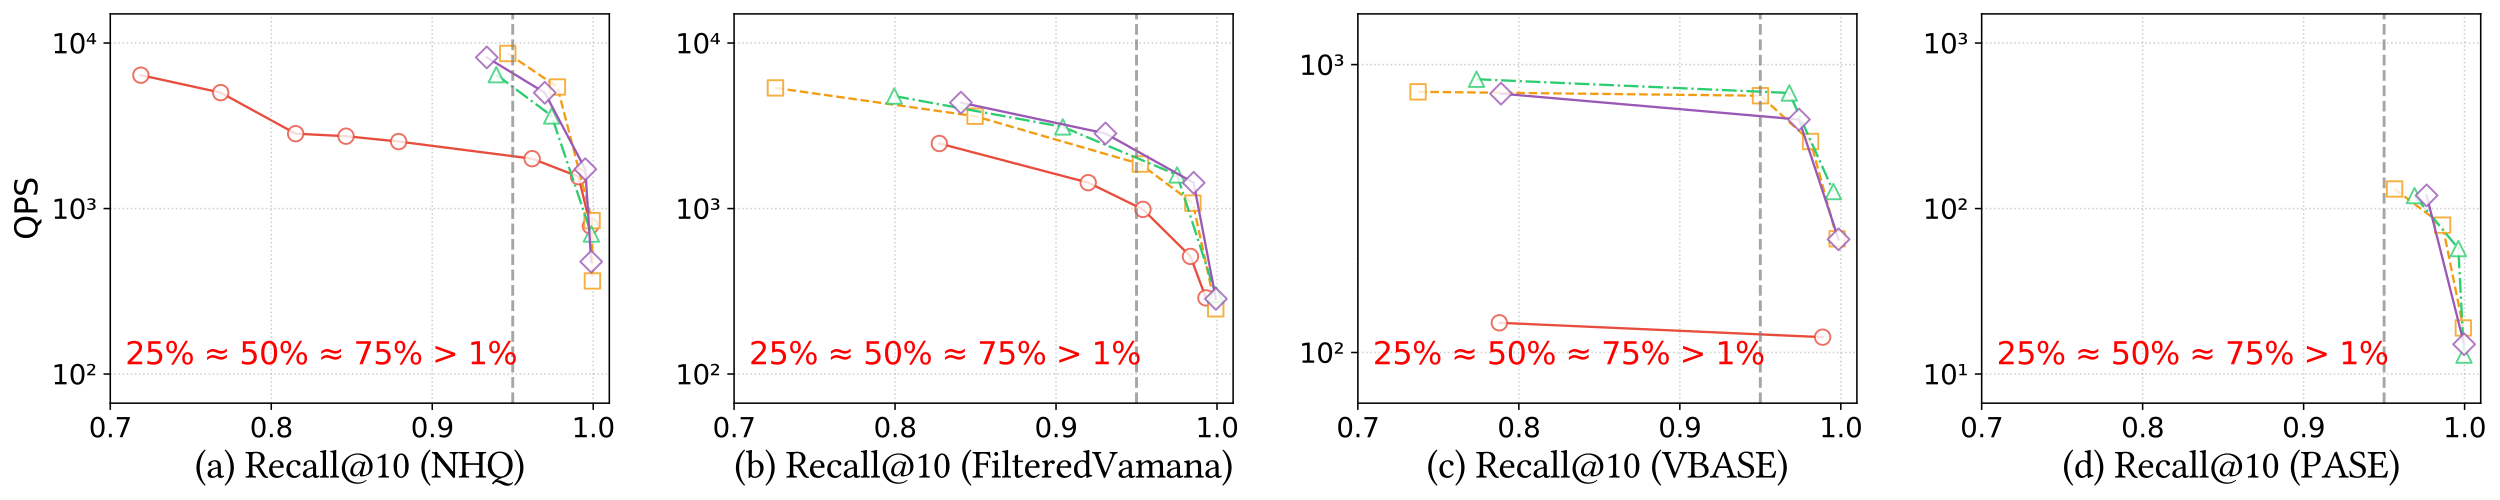 <?xml version="1.0" encoding="utf-8" standalone="no"?>
<!DOCTYPE svg PUBLIC "-//W3C//DTD SVG 1.1//EN"
  "http://www.w3.org/Graphics/SVG/1.1/DTD/svg11.dtd">
<svg xmlns:xlink="http://www.w3.org/1999/xlink" width="1294.708pt" height="259.19pt" viewBox="0 0 1294.708 259.19" xmlns="http://www.w3.org/2000/svg" version="1.1">
 <defs>
  <style type="text/css">*{stroke-linejoin: round; stroke-linecap: butt}</style>
 </defs>
 <g id="figure_1">
  <g id="patch_1">
   <path d="M 0 259.19 
L 1294.708 259.19 
L 1294.708 0 
L 0 0 
z
" style="fill: #ffffff"/>
  </g>
  <g id="axes_1">
   <g id="patch_2">
    <path d="M 57.113 208.8 
L 315.555 208.8 
L 315.555 7.2 
L 57.113 7.2 
z
" style="fill: #ffffff"/>
   </g>
   <g id="matplotlib.axis_1">
    <g id="xtick_1">
     <g id="line2d_1">
      <path d="M 57.113 208.8 
L 57.113 7.2 
" clip-path="url(#pa3c055d699)" style="fill: none; stroke-dasharray: 0.8,1.32; stroke-dashoffset: 0; stroke: #b0b0b0; stroke-opacity: 0.6; stroke-width: 0.8"/>
     </g>
     <g id="line2d_2">
      <defs>
       <path id="m12647971b6" d="M 0 0 
L 0 3.5 
" style="stroke: #000000; stroke-width: 0.8"/>
      </defs>
      <g>
       <use xlink:href="#m12647971b6" x="57.113" y="208.8" style="stroke: #000000; stroke-width: 0.8"/>
      </g>
     </g>
     <g id="text_1">
      <!-- 0.7 -->
      <g transform="translate(45.981 226.438) scale(0.14 -0.14)">
       <defs>
        <path id="DejaVuSans-30" d="M 2034 4250 
Q 1547 4250 1301 3770 
Q 1056 3291 1056 2328 
Q 1056 1369 1301 889 
Q 1547 409 2034 409 
Q 2525 409 2770 889 
Q 3016 1369 3016 2328 
Q 3016 3291 2770 3770 
Q 2525 4250 2034 4250 
z
M 2034 4750 
Q 2819 4750 3233 4129 
Q 3647 3509 3647 2328 
Q 3647 1150 3233 529 
Q 2819 -91 2034 -91 
Q 1250 -91 836 529 
Q 422 1150 422 2328 
Q 422 3509 836 4129 
Q 1250 4750 2034 4750 
z
" transform="scale(0.016)"/>
        <path id="DejaVuSans-2e" d="M 684 794 
L 1344 794 
L 1344 0 
L 684 0 
L 684 794 
z
" transform="scale(0.016)"/>
        <path id="DejaVuSans-37" d="M 525 4666 
L 3525 4666 
L 3525 4397 
L 1831 0 
L 1172 0 
L 2766 4134 
L 525 4134 
L 525 4666 
z
" transform="scale(0.016)"/>
       </defs>
       <use xlink:href="#DejaVuSans-30"/>
       <use xlink:href="#DejaVuSans-2e" transform="translate(63.623 0)"/>
       <use xlink:href="#DejaVuSans-37" transform="translate(95.41 0)"/>
      </g>
     </g>
    </g>
    <g id="xtick_2">
     <g id="line2d_3">
      <path d="M 140.482 208.8 
L 140.482 7.2 
" clip-path="url(#pa3c055d699)" style="fill: none; stroke-dasharray: 0.8,1.32; stroke-dashoffset: 0; stroke: #b0b0b0; stroke-opacity: 0.6; stroke-width: 0.8"/>
     </g>
     <g id="line2d_4">
      <g>
       <use xlink:href="#m12647971b6" x="140.482" y="208.8" style="stroke: #000000; stroke-width: 0.8"/>
      </g>
     </g>
     <g id="text_2">
      <!-- 0.8 -->
      <g transform="translate(129.349 226.438) scale(0.14 -0.14)">
       <defs>
        <path id="DejaVuSans-38" d="M 2034 2216 
Q 1584 2216 1326 1975 
Q 1069 1734 1069 1313 
Q 1069 891 1326 650 
Q 1584 409 2034 409 
Q 2484 409 2743 651 
Q 3003 894 3003 1313 
Q 3003 1734 2745 1975 
Q 2488 2216 2034 2216 
z
M 1403 2484 
Q 997 2584 770 2862 
Q 544 3141 544 3541 
Q 544 4100 942 4425 
Q 1341 4750 2034 4750 
Q 2731 4750 3128 4425 
Q 3525 4100 3525 3541 
Q 3525 3141 3298 2862 
Q 3072 2584 2669 2484 
Q 3125 2378 3379 2068 
Q 3634 1759 3634 1313 
Q 3634 634 3220 271 
Q 2806 -91 2034 -91 
Q 1263 -91 848 271 
Q 434 634 434 1313 
Q 434 1759 690 2068 
Q 947 2378 1403 2484 
z
M 1172 3481 
Q 1172 3119 1398 2916 
Q 1625 2713 2034 2713 
Q 2441 2713 2670 2916 
Q 2900 3119 2900 3481 
Q 2900 3844 2670 4047 
Q 2441 4250 2034 4250 
Q 1625 4250 1398 4047 
Q 1172 3844 1172 3481 
z
" transform="scale(0.016)"/>
       </defs>
       <use xlink:href="#DejaVuSans-30"/>
       <use xlink:href="#DejaVuSans-2e" transform="translate(63.623 0)"/>
       <use xlink:href="#DejaVuSans-38" transform="translate(95.41 0)"/>
      </g>
     </g>
    </g>
    <g id="xtick_3">
     <g id="line2d_5">
      <path d="M 223.85 208.8 
L 223.85 7.2 
" clip-path="url(#pa3c055d699)" style="fill: none; stroke-dasharray: 0.8,1.32; stroke-dashoffset: 0; stroke: #b0b0b0; stroke-opacity: 0.6; stroke-width: 0.8"/>
     </g>
     <g id="line2d_6">
      <g>
       <use xlink:href="#m12647971b6" x="223.85" y="208.8" style="stroke: #000000; stroke-width: 0.8"/>
      </g>
     </g>
     <g id="text_3">
      <!-- 0.9 -->
      <g transform="translate(212.718 226.438) scale(0.14 -0.14)">
       <defs>
        <path id="DejaVuSans-39" d="M 703 97 
L 703 672 
Q 941 559 1184 500 
Q 1428 441 1663 441 
Q 2288 441 2617 861 
Q 2947 1281 2994 2138 
Q 2813 1869 2534 1725 
Q 2256 1581 1919 1581 
Q 1219 1581 811 2004 
Q 403 2428 403 3163 
Q 403 3881 828 4315 
Q 1253 4750 1959 4750 
Q 2769 4750 3195 4129 
Q 3622 3509 3622 2328 
Q 3622 1225 3098 567 
Q 2575 -91 1691 -91 
Q 1453 -91 1209 -44 
Q 966 3 703 97 
z
M 1959 2075 
Q 2384 2075 2632 2365 
Q 2881 2656 2881 3163 
Q 2881 3666 2632 3958 
Q 2384 4250 1959 4250 
Q 1534 4250 1286 3958 
Q 1038 3666 1038 3163 
Q 1038 2656 1286 2365 
Q 1534 2075 1959 2075 
z
" transform="scale(0.016)"/>
       </defs>
       <use xlink:href="#DejaVuSans-30"/>
       <use xlink:href="#DejaVuSans-2e" transform="translate(63.623 0)"/>
       <use xlink:href="#DejaVuSans-39" transform="translate(95.41 0)"/>
      </g>
     </g>
    </g>
    <g id="xtick_4">
     <g id="line2d_7">
      <path d="M 307.218 208.8 
L 307.218 7.2 
" clip-path="url(#pa3c055d699)" style="fill: none; stroke-dasharray: 0.8,1.32; stroke-dashoffset: 0; stroke: #b0b0b0; stroke-opacity: 0.6; stroke-width: 0.8"/>
     </g>
     <g id="line2d_8">
      <g>
       <use xlink:href="#m12647971b6" x="307.218" y="208.8" style="stroke: #000000; stroke-width: 0.8"/>
      </g>
     </g>
     <g id="text_4">
      <!-- 1.0 -->
      <g transform="translate(296.086 226.438) scale(0.14 -0.14)">
       <defs>
        <path id="DejaVuSans-31" d="M 794 531 
L 1825 531 
L 1825 4091 
L 703 3866 
L 703 4441 
L 1819 4666 
L 2450 4666 
L 2450 531 
L 3481 531 
L 3481 0 
L 794 0 
L 794 531 
z
" transform="scale(0.016)"/>
       </defs>
       <use xlink:href="#DejaVuSans-31"/>
       <use xlink:href="#DejaVuSans-2e" transform="translate(63.623 0)"/>
       <use xlink:href="#DejaVuSans-30" transform="translate(95.41 0)"/>
      </g>
     </g>
    </g>
    <g id="text_5">
     <!-- (a) Recall@10 (NHQ) -->
     <g transform="translate(100.812 247.309) scale(0.2 -0.2)">
      <defs>
       <path id="LinLibertineO-28" d="M 282 1613 
C 282 1325 307 -154 1638 -1306 
C 1702 -1293 1754 -1248 1773 -1197 
C 1562 -954 813 -70 813 1613 
C 813 3296 1568 4179 1773 4410 
C 1747 4474 1709 4518 1638 4525 
C 877 3872 282 2803 282 1613 
z
" transform="scale(0.016)"/>
       <path id="LinLibertineO-61" d="M 1875 1491 
L 1875 646 
C 1875 563 1837 518 1786 480 
C 1619 346 1402 198 1222 198 
C 902 198 762 454 762 653 
C 762 941 896 1235 1370 1357 
L 1875 1491 
z
M 1875 307 
C 1914 109 1978 -64 2304 -64 
C 2547 -64 2778 45 2912 173 
C 2899 250 2874 301 2803 346 
C 2752 301 2643 243 2566 243 
C 2381 243 2374 493 2374 787 
L 2374 1728 
C 2374 2637 1875 2810 1408 2810 
C 883 2810 352 2464 352 2099 
C 352 1946 429 1869 576 1869 
C 762 1869 877 2003 877 2086 
C 877 2131 870 2176 858 2202 
C 851 2221 845 2259 845 2330 
C 845 2528 1114 2598 1357 2598 
C 1574 2598 1875 2490 1875 1766 
C 1875 1722 1856 1696 1837 1690 
L 1286 1555 
C 672 1402 230 1062 230 627 
C 230 102 589 -64 1037 -64 
C 1254 -64 1453 -13 1734 205 
L 1862 307 
L 1875 307 
z
" transform="scale(0.016)"/>
       <path id="LinLibertineO-29" d="M 1626 1613 
C 1626 1901 1600 3379 269 4531 
C 205 4518 154 4474 134 4422 
C 346 4179 1094 3296 1094 1613 
C 1094 -70 339 -954 134 -1184 
C 154 -1254 192 -1299 269 -1299 
C 1030 -646 1626 422 1626 1613 
z
" transform="scale(0.016)"/>
       <path id="LinLibertineO-20" transform="scale(0.016)"/>
       <path id="LinLibertineO-52" d="M 1741 3955 
C 2131 3955 2592 3814 2592 3059 
C 2592 2259 2138 2080 1517 2080 
L 1210 2080 
L 1210 3546 
C 1210 3731 1286 3955 1741 3955 
z
M 1210 781 
L 1210 1862 
C 1747 1862 1862 1766 1958 1619 
L 2643 506 
C 2822 205 3104 -64 3488 -64 
C 3584 -64 3693 -51 3757 -19 
C 3776 19 3776 83 3750 134 
C 3462 134 3302 346 3136 627 
L 2330 1971 
C 2605 2061 3181 2394 3181 3066 
C 3181 3386 3072 3648 2842 3866 
C 2534 4154 2138 4173 1734 4173 
C 1434 4173 1165 4128 934 4128 
C 710 4128 410 4134 109 4141 
C 70 4102 70 3968 109 3930 
C 557 3910 666 3878 666 3347 
L 666 781 
C 666 250 557 218 109 198 
C 70 160 70 26 109 -13 
C 397 -6 691 0 941 0 
C 1178 0 1485 -6 1766 -13 
C 1805 26 1805 160 1766 198 
C 1318 218 1210 250 1210 781 
z
" transform="scale(0.016)"/>
       <path id="LinLibertineO-65" d="M 794 1805 
C 915 2528 1363 2586 1517 2586 
C 1760 2586 2048 2451 2048 1914 
C 2048 1856 2022 1824 1952 1824 
L 794 1805 
z
M 2470 595 
C 2234 352 2048 250 1677 250 
C 1446 250 1178 384 979 710 
C 851 922 774 1216 774 1587 
L 2477 1574 
C 2554 1574 2598 1613 2598 1683 
C 2598 2221 2406 2797 1517 2797 
C 960 2797 237 2266 237 1293 
C 237 934 326 589 538 346 
C 755 90 1056 -64 1517 -64 
C 2003 -64 2349 160 2605 493 
C 2586 557 2547 589 2470 595 
z
" transform="scale(0.016)"/>
       <path id="LinLibertineO-63" d="M 2547 582 
C 2522 640 2470 666 2413 672 
C 2195 390 1920 250 1645 250 
C 1178 250 787 723 787 1472 
C 787 2176 1094 2598 1517 2598 
C 1894 2598 1946 2374 1971 2150 
C 1990 1978 2080 1920 2214 1920 
C 2349 1920 2528 2003 2528 2202 
C 2528 2554 2163 2810 1549 2810 
C 915 2810 237 2240 237 1331 
C 237 506 698 -64 1504 -64 
C 1888 -64 2227 58 2547 582 
z
" transform="scale(0.016)"/>
       <path id="LinLibertineO-6c" d="M 608 781 
C 608 250 538 218 147 198 
C 109 160 109 26 147 -13 
C 371 -6 608 0 864 0 
C 1120 0 1363 -6 1574 -13 
C 1613 26 1613 160 1574 198 
C 1184 218 1114 250 1114 781 
L 1114 3731 
C 1114 4147 1139 4403 1139 4403 
C 1139 4448 1114 4467 1056 4467 
C 896 4403 416 4314 160 4294 
C 147 4243 160 4141 198 4102 
C 570 4077 608 4058 608 3578 
L 608 781 
z
" transform="scale(0.016)"/>
       <path id="LinLibertineO-40" d="M 3642 2022 
C 3642 1805 3533 1478 3450 1280 
C 3251 813 2938 448 2714 448 
C 2310 448 2214 730 2214 1037 
C 2214 1434 2323 1843 2650 2170 
C 2842 2368 3117 2426 3226 2426 
C 3456 2426 3642 2266 3642 2022 
z
M 3731 474 
C 3731 512 3776 730 3814 902 
L 4198 2554 
L 4102 2586 
L 3763 2502 
L 3731 2349 
C 3667 2515 3450 2624 3238 2624 
C 2560 2624 1747 1894 1747 979 
C 1747 723 1888 186 2528 186 
C 2752 186 3098 371 3379 845 
L 3392 838 
C 3341 678 3296 531 3296 435 
C 3296 333 3341 173 3526 173 
C 4922 173 5370 1075 5370 1805 
C 5370 3002 4378 3910 3002 3910 
C 1562 3910 378 2803 378 1427 
C 378 64 1376 -1011 2906 -1011 
C 3629 -1011 4013 -787 4397 -493 
L 4314 -378 
C 3968 -653 3571 -800 3027 -800 
C 1376 -800 890 582 890 1542 
C 890 3059 1965 3712 2938 3712 
C 3738 3712 4858 3078 4858 1760 
C 4858 698 4454 397 3802 397 
C 3789 397 3731 410 3731 474 
z
" transform="scale(0.016)"/>
       <path id="LinLibertineO-31" d="M 1843 781 
L 1843 3002 
C 1843 3386 1850 3776 1862 3859 
C 1862 3885 1843 3891 1824 3891 
C 1466 3667 1133 3514 570 3251 
C 576 3174 608 3117 666 3078 
C 954 3200 1101 3238 1222 3238 
C 1325 3238 1350 3085 1350 2867 
L 1350 781 
C 1350 250 1178 218 730 198 
C 691 160 691 26 730 -13 
C 1043 -6 1267 0 1619 0 
C 1920 0 2080 -6 2400 -13 
C 2438 26 2438 160 2400 198 
C 1952 218 1843 250 1843 781 
z
" transform="scale(0.016)"/>
       <path id="LinLibertineO-30" d="M 1485 3680 
C 1594 3680 1696 3642 1773 3571 
C 1971 3405 2144 2918 2144 2061 
C 2144 1472 2125 1069 2035 742 
C 1894 218 1581 160 1466 160 
C 870 160 806 1254 806 1811 
C 806 3386 1197 3680 1485 3680 
z
M 1459 -64 
C 1952 -64 2701 435 2701 1939 
C 2701 2573 2547 3117 2266 3488 
C 2093 3706 1830 3904 1485 3904 
C 851 3904 250 3149 250 1882 
C 250 1197 454 550 806 205 
C 992 19 1210 -64 1459 -64 
z
" transform="scale(0.016)"/>
       <path id="LinLibertineO-4e" d="M 3558 3277 
L 3558 1184 
C 3558 1062 3558 992 3514 992 
C 3488 992 3392 1107 3206 1344 
L 1011 4128 
L 147 4141 
C 109 4102 109 3968 147 3930 
C 422 3910 614 3686 653 3520 
L 653 851 
C 653 282 544 243 96 198 
C 58 160 58 26 96 -13 
C 371 -6 659 0 813 0 
C 960 0 1254 -6 1523 -13 
C 1562 26 1562 160 1523 198 
C 1075 243 966 269 966 851 
L 966 2810 
C 966 3027 966 3123 1018 3123 
C 1056 3123 1126 3053 1235 2912 
L 3469 90 
C 3539 -6 3622 -64 3725 -64 
C 3814 -64 3872 13 3872 134 
L 3872 3277 
C 3872 3846 3981 3885 4429 3930 
C 4467 3968 4467 4102 4429 4141 
C 4166 4134 3859 4128 3712 4128 
C 3571 4128 3283 4134 3002 4141 
C 2963 4102 2963 3968 3002 3930 
C 3450 3885 3558 3859 3558 3277 
z
" transform="scale(0.016)"/>
       <path id="LinLibertineO-48" d="M 3955 781 
L 3955 3347 
C 3955 3878 4064 3910 4512 3930 
C 4550 3968 4550 4102 4512 4141 
C 4250 4134 3923 4128 3680 4128 
C 3437 4128 3136 4134 2854 4141 
C 2816 4102 2816 3968 2854 3930 
C 3302 3910 3411 3878 3411 3347 
L 3411 2323 
L 1222 2323 
L 1222 3347 
C 1222 3878 1331 3910 1779 3930 
C 1818 3968 1818 4102 1779 4141 
C 1536 4134 1274 4128 947 4128 
C 627 4128 365 4134 122 4141 
C 83 4102 83 3968 122 3930 
C 570 3910 678 3878 678 3347 
L 678 781 
C 678 250 570 218 122 198 
C 83 160 83 26 122 -13 
C 403 -6 710 0 954 0 
C 1184 0 1498 -6 1779 -13 
C 1818 26 1818 160 1779 198 
C 1331 218 1222 250 1222 781 
L 1222 2054 
L 3411 2054 
L 3411 781 
C 3411 250 3302 218 2854 198 
C 2816 160 2816 26 2854 -13 
C 3142 -6 3443 0 3686 0 
C 3923 0 4230 -6 4512 -13 
C 4550 26 4550 160 4512 198 
C 4064 218 3955 250 3955 781 
z
" transform="scale(0.016)"/>
       <path id="LinLibertineO-51" d="M 2118 3981 
C 2963 3981 3648 3277 3648 1984 
C 3648 838 3098 166 2368 166 
C 1587 166 851 864 851 2093 
C 851 3437 1485 3981 2118 3981 
z
M 4262 2106 
C 4262 3430 3347 4211 2202 4211 
C 960 4211 237 3219 237 1984 
C 237 826 1005 64 1978 -51 
C 1587 -256 1229 -557 998 -832 
C 954 -877 915 -928 890 -979 
L 1139 -1107 
C 1210 -1005 1293 -902 1376 -813 
C 1466 -755 1555 -730 1606 -730 
C 1875 -730 2112 -858 2362 -998 
C 2656 -1165 2982 -1338 3437 -1338 
C 3840 -1338 4109 -1171 4358 -813 
L 4250 -736 
C 4109 -909 3878 -973 3693 -973 
C 3424 -973 3168 -864 2893 -736 
C 2592 -589 2272 -448 1907 -448 
C 1869 -448 1824 -454 1779 -461 
C 2093 -230 2406 -96 2618 -38 
C 3149 51 3578 333 3866 742 
C 4122 1101 4262 1568 4262 2106 
z
" transform="scale(0.016)"/>
      </defs>
      <use xlink:href="#LinLibertineO-28"/>
      <use xlink:href="#LinLibertineO-61" transform="translate(29.8 0)"/>
      <use xlink:href="#LinLibertineO-29" transform="translate(75.5 0)"/>
      <use xlink:href="#LinLibertineO-20" transform="translate(105.3 0)"/>
      <use xlink:href="#LinLibertineO-52" transform="translate(130.3 0)"/>
      <use xlink:href="#LinLibertineO-65" transform="translate(189 0)"/>
      <use xlink:href="#LinLibertineO-63" transform="translate(233.7 0)"/>
      <use xlink:href="#LinLibertineO-61" transform="translate(276.5 0)"/>
      <use xlink:href="#LinLibertineO-6c" transform="translate(322.2 0)"/>
      <use xlink:href="#LinLibertineO-6c" transform="translate(348.6 0)"/>
      <use xlink:href="#LinLibertineO-40" transform="translate(375 0)"/>
      <use xlink:href="#LinLibertineO-31" transform="translate(464.5 0)"/>
      <use xlink:href="#LinLibertineO-30" transform="translate(511 0)"/>
      <use xlink:href="#LinLibertineO-20" transform="translate(557.5 0)"/>
      <use xlink:href="#LinLibertineO-28" transform="translate(582.5 0)"/>
      <use xlink:href="#LinLibertineO-4e" transform="translate(612.3 0)"/>
      <use xlink:href="#LinLibertineO-48" transform="translate(682.2 0)"/>
      <use xlink:href="#LinLibertineO-51" transform="translate(755.2 0)"/>
      <use xlink:href="#LinLibertineO-29" transform="translate(825.4 0)"/>
     </g>
    </g>
   </g>
   <g id="matplotlib.axis_2">
    <g id="ytick_1">
     <g id="line2d_9">
      <path d="M 57.113 193.708 
L 315.555 193.708 
" clip-path="url(#pa3c055d699)" style="fill: none; stroke-dasharray: 0.8,1.32; stroke-dashoffset: 0; stroke: #b0b0b0; stroke-opacity: 0.6; stroke-width: 0.8"/>
     </g>
     <g id="line2d_10">
      <defs>
       <path id="m289500c16d" d="M 0 0 
L -3.5 0 
" style="stroke: #000000; stroke-width: 0.8"/>
      </defs>
      <g>
       <use xlink:href="#m289500c16d" x="57.113" y="193.708" style="stroke: #000000; stroke-width: 0.8"/>
      </g>
     </g>
     <g id="text_6">
      <!-- 10² -->
      <g transform="translate(26.685 199.027) scale(0.14 -0.14)">
       <defs>
        <path id="DejaVuSans-b2" d="M 838 2444 
L 2163 2444 
L 2163 2088 
L 294 2088 
L 294 2431 
Q 400 2528 597 2703 
Q 1672 3656 1672 3950 
Q 1672 4156 1509 4282 
Q 1347 4409 1081 4409 
Q 919 4409 728 4354 
Q 538 4300 313 4191 
L 313 4575 
Q 553 4663 761 4706 
Q 969 4750 1147 4750 
Q 1600 4750 1872 4544 
Q 2144 4338 2144 4000 
Q 2144 3566 1109 2678 
Q 934 2528 838 2444 
z
" transform="scale(0.016)"/>
       </defs>
       <use xlink:href="#DejaVuSans-31"/>
       <use xlink:href="#DejaVuSans-30" transform="translate(63.623 0)"/>
       <use xlink:href="#DejaVuSans-b2" transform="translate(127.246 0)"/>
      </g>
     </g>
    </g>
    <g id="ytick_2">
     <g id="line2d_11">
      <path d="M 57.113 108 
L 315.555 108 
" clip-path="url(#pa3c055d699)" style="fill: none; stroke-dasharray: 0.8,1.32; stroke-dashoffset: 0; stroke: #b0b0b0; stroke-opacity: 0.6; stroke-width: 0.8"/>
     </g>
     <g id="line2d_12">
      <g>
       <use xlink:href="#m289500c16d" x="57.113" y="108" style="stroke: #000000; stroke-width: 0.8"/>
      </g>
     </g>
     <g id="text_7">
      <!-- 10³ -->
      <g transform="translate(26.685 113.319) scale(0.14 -0.14)">
       <defs>
        <path id="DejaVuSans-b3" d="M 1638 3500 
Q 1925 3444 2083 3273 
Q 2241 3103 2241 2847 
Q 2241 2459 1944 2250 
Q 1647 2041 1094 2041 
Q 916 2041 720 2073 
Q 525 2106 306 2169 
L 306 2547 
Q 469 2463 655 2422 
Q 841 2381 1050 2381 
Q 1391 2381 1578 2504 
Q 1766 2628 1766 2847 
Q 1766 3078 1592 3197 
Q 1419 3316 1081 3316 
L 813 3316 
L 813 3653 
L 1106 3653 
Q 1400 3653 1551 3751 
Q 1703 3850 1703 4038 
Q 1703 4219 1547 4314 
Q 1391 4409 1094 4409 
Q 969 4409 809 4381 
Q 650 4353 397 4281 
L 397 4641 
Q 625 4694 825 4722 
Q 1025 4750 1197 4750 
Q 1647 4750 1911 4565 
Q 2175 4381 2175 4072 
Q 2175 3856 2034 3706 
Q 1894 3556 1638 3500 
z
" transform="scale(0.016)"/>
       </defs>
       <use xlink:href="#DejaVuSans-31"/>
       <use xlink:href="#DejaVuSans-30" transform="translate(63.623 0)"/>
       <use xlink:href="#DejaVuSans-b3" transform="translate(127.246 0)"/>
      </g>
     </g>
    </g>
    <g id="ytick_3">
     <g id="line2d_13">
      <path d="M 57.113 22.292 
L 315.555 22.292 
" clip-path="url(#pa3c055d699)" style="fill: none; stroke-dasharray: 0.8,1.32; stroke-dashoffset: 0; stroke: #b0b0b0; stroke-opacity: 0.6; stroke-width: 0.8"/>
     </g>
     <g id="line2d_14">
      <g>
       <use xlink:href="#m289500c16d" x="57.113" y="22.292" style="stroke: #000000; stroke-width: 0.8"/>
      </g>
     </g>
     <g id="text_8">
      <!-- 10⁴ -->
      <g transform="translate(26.685 27.611) scale(0.14 -0.14)">
       <defs>
        <path id="DejaVuSans-2074" d="M 1491 4319 
L 525 3009 
L 1491 3009 
L 1491 4319 
z
M 1422 4697 
L 1941 4697 
L 1941 3009 
L 2363 3009 
L 2363 2669 
L 1941 2669 
L 1941 2088 
L 1491 2088 
L 1491 2669 
L 197 2669 
L 197 3047 
L 1422 4697 
z
" transform="scale(0.016)"/>
       </defs>
       <use xlink:href="#DejaVuSans-31"/>
       <use xlink:href="#DejaVuSans-30" transform="translate(63.623 0)"/>
       <use xlink:href="#DejaVuSans-2074" transform="translate(127.246 0)"/>
      </g>
     </g>
    </g>
    <g id="text_9">
     <!-- QPS -->
     <g transform="translate(19.358 124.2) rotate(-90) scale(0.16 -0.16)">
      <defs>
       <path id="DejaVuSans-51" d="M 2522 4238 
Q 1834 4238 1429 3725 
Q 1025 3213 1025 2328 
Q 1025 1447 1429 934 
Q 1834 422 2522 422 
Q 3209 422 3611 934 
Q 4013 1447 4013 2328 
Q 4013 3213 3611 3725 
Q 3209 4238 2522 4238 
z
M 3406 84 
L 4238 -825 
L 3475 -825 
L 2784 -78 
Q 2681 -84 2626 -87 
Q 2572 -91 2522 -91 
Q 1538 -91 948 567 
Q 359 1225 359 2328 
Q 359 3434 948 4092 
Q 1538 4750 2522 4750 
Q 3503 4750 4090 4092 
Q 4678 3434 4678 2328 
Q 4678 1516 4351 937 
Q 4025 359 3406 84 
z
" transform="scale(0.016)"/>
       <path id="DejaVuSans-50" d="M 1259 4147 
L 1259 2394 
L 2053 2394 
Q 2494 2394 2734 2622 
Q 2975 2850 2975 3272 
Q 2975 3691 2734 3919 
Q 2494 4147 2053 4147 
L 1259 4147 
z
M 628 4666 
L 2053 4666 
Q 2838 4666 3239 4311 
Q 3641 3956 3641 3272 
Q 3641 2581 3239 2228 
Q 2838 1875 2053 1875 
L 1259 1875 
L 1259 0 
L 628 0 
L 628 4666 
z
" transform="scale(0.016)"/>
       <path id="DejaVuSans-53" d="M 3425 4513 
L 3425 3897 
Q 3066 4069 2747 4153 
Q 2428 4238 2131 4238 
Q 1616 4238 1336 4038 
Q 1056 3838 1056 3469 
Q 1056 3159 1242 3001 
Q 1428 2844 1947 2747 
L 2328 2669 
Q 3034 2534 3370 2195 
Q 3706 1856 3706 1288 
Q 3706 609 3251 259 
Q 2797 -91 1919 -91 
Q 1588 -91 1214 -16 
Q 841 59 441 206 
L 441 856 
Q 825 641 1194 531 
Q 1563 422 1919 422 
Q 2459 422 2753 634 
Q 3047 847 3047 1241 
Q 3047 1584 2836 1778 
Q 2625 1972 2144 2069 
L 1759 2144 
Q 1053 2284 737 2584 
Q 422 2884 422 3419 
Q 422 4038 858 4394 
Q 1294 4750 2059 4750 
Q 2388 4750 2728 4690 
Q 3069 4631 3425 4513 
z
" transform="scale(0.016)"/>
      </defs>
      <use xlink:href="#DejaVuSans-51"/>
      <use xlink:href="#DejaVuSans-50" transform="translate(78.711 0)"/>
      <use xlink:href="#DejaVuSans-53" transform="translate(139.014 0)"/>
     </g>
    </g>
   </g>
   <g id="line2d_15">
    <path d="M 72.953 38.937 
L 114.296 47.974 
L 153.112 69.227 
L 179.198 70.534 
L 206.459 73.314 
L 275.588 82.176 
L 299.615 91.51 
L 305.759 117.074 
" clip-path="url(#pa3c055d699)" style="fill: none; stroke: #e74c3c; stroke-width: 1.2; stroke-linecap: square"/>
    <defs>
     <path id="m8597097293" d="M 0 4 
C 1.061 4 2.078 3.579 2.828 2.828 
C 3.579 2.078 4 1.061 4 0 
C 4 -1.061 3.579 -2.078 2.828 -2.828 
C 2.078 -3.579 1.061 -4 0 -4 
C -1.061 -4 -2.078 -3.579 -2.828 -2.828 
C -3.579 -2.078 -4 -1.061 -4 0 
C -4 1.061 -3.579 2.078 -2.828 2.828 
C -2.078 3.579 -1.061 4 0 4 
z
" style="stroke: #e74c3c; stroke-opacity: 0.8"/>
    </defs>
    <g clip-path="url(#pa3c055d699)">
     <use xlink:href="#m8597097293" x="72.953" y="38.937" style="fill: #ffffff; fill-opacity: 0.8; stroke: #e74c3c; stroke-opacity: 0.8"/>
     <use xlink:href="#m8597097293" x="114.296" y="47.974" style="fill: #ffffff; fill-opacity: 0.8; stroke: #e74c3c; stroke-opacity: 0.8"/>
     <use xlink:href="#m8597097293" x="153.112" y="69.227" style="fill: #ffffff; fill-opacity: 0.8; stroke: #e74c3c; stroke-opacity: 0.8"/>
     <use xlink:href="#m8597097293" x="179.198" y="70.534" style="fill: #ffffff; fill-opacity: 0.8; stroke: #e74c3c; stroke-opacity: 0.8"/>
     <use xlink:href="#m8597097293" x="206.459" y="73.314" style="fill: #ffffff; fill-opacity: 0.8; stroke: #e74c3c; stroke-opacity: 0.8"/>
     <use xlink:href="#m8597097293" x="275.588" y="82.176" style="fill: #ffffff; fill-opacity: 0.8; stroke: #e74c3c; stroke-opacity: 0.8"/>
     <use xlink:href="#m8597097293" x="299.615" y="91.51" style="fill: #ffffff; fill-opacity: 0.8; stroke: #e74c3c; stroke-opacity: 0.8"/>
     <use xlink:href="#m8597097293" x="305.759" y="117.074" style="fill: #ffffff; fill-opacity: 0.8; stroke: #e74c3c; stroke-opacity: 0.8"/>
    </g>
   </g>
   <g id="line2d_16">
    <path d="M 262.966 27.697 
L 288.669 45.059 
L 306.618 114.259 
L 306.81 145.496 
" clip-path="url(#pa3c055d699)" style="fill: none; stroke-dasharray: 4.44,1.92; stroke-dashoffset: 0; stroke: #f39c12; stroke-width: 1.2"/>
    <defs>
     <path id="m4c84a0f4f6" d="M -4 4 
L 4 4 
L 4 -4 
L -4 -4 
z
" style="stroke: #f39c12; stroke-opacity: 0.8; stroke-linejoin: miter"/>
    </defs>
    <g clip-path="url(#pa3c055d699)">
     <use xlink:href="#m4c84a0f4f6" x="262.966" y="27.697" style="fill: #ffffff; fill-opacity: 0.8; stroke: #f39c12; stroke-opacity: 0.8; stroke-linejoin: miter"/>
     <use xlink:href="#m4c84a0f4f6" x="288.669" y="45.059" style="fill: #ffffff; fill-opacity: 0.8; stroke: #f39c12; stroke-opacity: 0.8; stroke-linejoin: miter"/>
     <use xlink:href="#m4c84a0f4f6" x="306.618" y="114.259" style="fill: #ffffff; fill-opacity: 0.8; stroke: #f39c12; stroke-opacity: 0.8; stroke-linejoin: miter"/>
     <use xlink:href="#m4c84a0f4f6" x="306.81" y="145.496" style="fill: #ffffff; fill-opacity: 0.8; stroke: #f39c12; stroke-opacity: 0.8; stroke-linejoin: miter"/>
    </g>
   </g>
   <g id="line2d_17">
    <path d="M 257.006 38.671 
L 285.684 60.02 
L 306.268 121.19 
" clip-path="url(#pa3c055d699)" style="fill: none; stroke-dasharray: 7.68,1.92,1.2,1.92; stroke-dashoffset: 0; stroke: #2ecc71; stroke-width: 1.2"/>
    <defs>
     <path id="m4d69092842" d="M 0 -4 
L -4 4 
L 4 4 
z
" style="stroke: #2ecc71; stroke-opacity: 0.8; stroke-linejoin: miter"/>
    </defs>
    <g clip-path="url(#pa3c055d699)">
     <use xlink:href="#m4d69092842" x="257.006" y="38.671" style="fill: #ffffff; fill-opacity: 0.8; stroke: #2ecc71; stroke-opacity: 0.8; stroke-linejoin: miter"/>
     <use xlink:href="#m4d69092842" x="285.684" y="60.02" style="fill: #ffffff; fill-opacity: 0.8; stroke: #2ecc71; stroke-opacity: 0.8; stroke-linejoin: miter"/>
     <use xlink:href="#m4d69092842" x="306.268" y="121.19" style="fill: #ffffff; fill-opacity: 0.8; stroke: #2ecc71; stroke-opacity: 0.8; stroke-linejoin: miter"/>
    </g>
   </g>
   <g id="line2d_18">
    <path d="M 252.104 29.74 
L 282.124 48.031 
L 303.125 87.63 
L 306.176 135.51 
" clip-path="url(#pa3c055d699)" style="fill: none; stroke: #9b59b6; stroke-width: 1.2; stroke-linecap: square"/>
    <defs>
     <path id="m0adb47add2" d="M -0 5.657 
L 5.657 0 
L 0 -5.657 
L -5.657 -0 
z
" style="stroke: #9b59b6; stroke-opacity: 0.8; stroke-linejoin: miter"/>
    </defs>
    <g clip-path="url(#pa3c055d699)">
     <use xlink:href="#m0adb47add2" x="252.104" y="29.74" style="fill: #ffffff; fill-opacity: 0.8; stroke: #9b59b6; stroke-opacity: 0.8; stroke-linejoin: miter"/>
     <use xlink:href="#m0adb47add2" x="282.124" y="48.031" style="fill: #ffffff; fill-opacity: 0.8; stroke: #9b59b6; stroke-opacity: 0.8; stroke-linejoin: miter"/>
     <use xlink:href="#m0adb47add2" x="303.125" y="87.63" style="fill: #ffffff; fill-opacity: 0.8; stroke: #9b59b6; stroke-opacity: 0.8; stroke-linejoin: miter"/>
     <use xlink:href="#m0adb47add2" x="306.176" y="135.51" style="fill: #ffffff; fill-opacity: 0.8; stroke: #9b59b6; stroke-opacity: 0.8; stroke-linejoin: miter"/>
    </g>
   </g>
   <g id="line2d_19">
    <path d="M 265.534 208.8 
L 265.534 7.2 
" clip-path="url(#pa3c055d699)" style="fill: none; stroke-dasharray: 5.55,2.4; stroke-dashoffset: 0; stroke: #808080; stroke-opacity: 0.7; stroke-width: 1.5"/>
   </g>
   <g id="patch_3">
    <path d="M 57.113 208.8 
L 57.113 7.2 
" style="fill: none; stroke: #000000; stroke-width: 0.8; stroke-linejoin: miter; stroke-linecap: square"/>
   </g>
   <g id="patch_4">
    <path d="M 315.555 208.8 
L 315.555 7.2 
" style="fill: none; stroke: #000000; stroke-width: 0.8; stroke-linejoin: miter; stroke-linecap: square"/>
   </g>
   <g id="patch_5">
    <path d="M 57.113 208.8 
L 315.555 208.8 
" style="fill: none; stroke: #000000; stroke-width: 0.8; stroke-linejoin: miter; stroke-linecap: square"/>
   </g>
   <g id="patch_6">
    <path d="M 57.113 7.2 
L 315.555 7.2 
" style="fill: none; stroke: #000000; stroke-width: 0.8; stroke-linejoin: miter; stroke-linecap: square"/>
   </g>
   <g id="text_10">
    <!-- 25% ≈ 50% ≈ 75% &gt; 1% -->
    <g style="fill: #ff0000" transform="translate(64.866 188.64) scale(0.16 -0.16)">
     <defs>
      <path id="DejaVuSans-32" d="M 1228 531 
L 3431 531 
L 3431 0 
L 469 0 
L 469 531 
Q 828 903 1448 1529 
Q 2069 2156 2228 2338 
Q 2531 2678 2651 2914 
Q 2772 3150 2772 3378 
Q 2772 3750 2511 3984 
Q 2250 4219 1831 4219 
Q 1534 4219 1204 4116 
Q 875 4013 500 3803 
L 500 4441 
Q 881 4594 1212 4672 
Q 1544 4750 1819 4750 
Q 2544 4750 2975 4387 
Q 3406 4025 3406 3419 
Q 3406 3131 3298 2873 
Q 3191 2616 2906 2266 
Q 2828 2175 2409 1742 
Q 1991 1309 1228 531 
z
" transform="scale(0.016)"/>
      <path id="DejaVuSans-35" d="M 691 4666 
L 3169 4666 
L 3169 4134 
L 1269 4134 
L 1269 2991 
Q 1406 3038 1543 3061 
Q 1681 3084 1819 3084 
Q 2600 3084 3056 2656 
Q 3513 2228 3513 1497 
Q 3513 744 3044 326 
Q 2575 -91 1722 -91 
Q 1428 -91 1123 -41 
Q 819 9 494 109 
L 494 744 
Q 775 591 1075 516 
Q 1375 441 1709 441 
Q 2250 441 2565 725 
Q 2881 1009 2881 1497 
Q 2881 1984 2565 2268 
Q 2250 2553 1709 2553 
Q 1456 2553 1204 2497 
Q 953 2441 691 2322 
L 691 4666 
z
" transform="scale(0.016)"/>
      <path id="DejaVuSans-25" d="M 4653 2053 
Q 4381 2053 4226 1822 
Q 4072 1591 4072 1178 
Q 4072 772 4226 539 
Q 4381 306 4653 306 
Q 4919 306 5073 539 
Q 5228 772 5228 1178 
Q 5228 1588 5073 1820 
Q 4919 2053 4653 2053 
z
M 4653 2450 
Q 5147 2450 5437 2106 
Q 5728 1763 5728 1178 
Q 5728 594 5436 251 
Q 5144 -91 4653 -91 
Q 4153 -91 3862 251 
Q 3572 594 3572 1178 
Q 3572 1766 3864 2108 
Q 4156 2450 4653 2450 
z
M 1428 4353 
Q 1159 4353 1004 4120 
Q 850 3888 850 3481 
Q 850 3069 1003 2837 
Q 1156 2606 1428 2606 
Q 1700 2606 1854 2837 
Q 2009 3069 2009 3481 
Q 2009 3884 1853 4118 
Q 1697 4353 1428 4353 
z
M 4250 4750 
L 4750 4750 
L 1831 -91 
L 1331 -91 
L 4250 4750 
z
M 1428 4750 
Q 1922 4750 2215 4408 
Q 2509 4066 2509 3481 
Q 2509 2891 2217 2550 
Q 1925 2209 1428 2209 
Q 931 2209 642 2551 
Q 353 2894 353 3481 
Q 353 4063 643 4406 
Q 934 4750 1428 4750 
z
" transform="scale(0.016)"/>
      <path id="DejaVuSans-20" transform="scale(0.016)"/>
      <path id="DejaVuSans-2248" d="M 4684 1947 
L 4684 1388 
Q 4356 1144 4076 1036 
Q 3797 928 3494 928 
Q 3150 928 2694 1113 
Q 2663 1125 2641 1134 
Q 2622 1141 2575 1159 
Q 2091 1350 1797 1350 
Q 1522 1350 1253 1231 
Q 984 1113 678 850 
L 678 1409 
Q 1006 1653 1286 1761 
Q 1566 1869 1869 1869 
Q 2213 1869 2672 1684 
Q 2706 1669 2722 1663 
Q 2741 1656 2788 1638 
Q 3272 1447 3566 1447 
Q 3834 1447 4098 1564 
Q 4363 1681 4684 1947 
z
M 4684 3163 
L 4684 2606 
Q 4356 2359 4076 2251 
Q 3797 2144 3494 2144 
Q 3150 2144 2694 2328 
Q 2663 2341 2641 2350 
Q 2622 2356 2575 2375 
Q 2091 2566 1797 2566 
Q 1522 2566 1253 2447 
Q 984 2328 678 2069 
L 678 2625 
Q 1006 2869 1286 2976 
Q 1566 3084 1869 3084 
Q 2213 3084 2672 2900 
Q 2703 2888 2719 2881 
Q 2741 2872 2788 2853 
Q 3272 2663 3566 2663 
Q 3834 2663 4098 2780 
Q 4363 2897 4684 3163 
z
" transform="scale(0.016)"/>
      <path id="DejaVuSans-3e" d="M 678 3150 
L 678 3719 
L 4684 2266 
L 4684 1747 
L 678 294 
L 678 863 
L 3897 2003 
L 678 3150 
z
" transform="scale(0.016)"/>
     </defs>
     <use xlink:href="#DejaVuSans-32"/>
     <use xlink:href="#DejaVuSans-35" transform="translate(63.623 0)"/>
     <use xlink:href="#DejaVuSans-25" transform="translate(127.246 0)"/>
     <use xlink:href="#DejaVuSans-20" transform="translate(222.266 0)"/>
     <use xlink:href="#DejaVuSans-2248" transform="translate(254.053 0)"/>
     <use xlink:href="#DejaVuSans-20" transform="translate(337.842 0)"/>
     <use xlink:href="#DejaVuSans-35" transform="translate(369.629 0)"/>
     <use xlink:href="#DejaVuSans-30" transform="translate(433.252 0)"/>
     <use xlink:href="#DejaVuSans-25" transform="translate(496.875 0)"/>
     <use xlink:href="#DejaVuSans-20" transform="translate(591.895 0)"/>
     <use xlink:href="#DejaVuSans-2248" transform="translate(623.682 0)"/>
     <use xlink:href="#DejaVuSans-20" transform="translate(707.471 0)"/>
     <use xlink:href="#DejaVuSans-37" transform="translate(739.258 0)"/>
     <use xlink:href="#DejaVuSans-35" transform="translate(802.881 0)"/>
     <use xlink:href="#DejaVuSans-25" transform="translate(866.504 0)"/>
     <use xlink:href="#DejaVuSans-20" transform="translate(961.523 0)"/>
     <use xlink:href="#DejaVuSans-3e" transform="translate(993.311 0)"/>
     <use xlink:href="#DejaVuSans-20" transform="translate(1077.1 0)"/>
     <use xlink:href="#DejaVuSans-31" transform="translate(1108.887 0)"/>
     <use xlink:href="#DejaVuSans-25" transform="translate(1172.51 0)"/>
    </g>
   </g>
  </g>
  <g id="axes_2">
   <g id="patch_7">
    <path d="M 380.166 208.8 
L 638.608 208.8 
L 638.608 7.2 
L 380.166 7.2 
z
" style="fill: #ffffff"/>
   </g>
   <g id="matplotlib.axis_3">
    <g id="xtick_5">
     <g id="line2d_20">
      <path d="M 380.166 208.8 
L 380.166 7.2 
" clip-path="url(#p846e1e5c9c)" style="fill: none; stroke-dasharray: 0.8,1.32; stroke-dashoffset: 0; stroke: #b0b0b0; stroke-opacity: 0.6; stroke-width: 0.8"/>
     </g>
     <g id="line2d_21">
      <g>
       <use xlink:href="#m12647971b6" x="380.166" y="208.8" style="stroke: #000000; stroke-width: 0.8"/>
      </g>
     </g>
     <g id="text_11">
      <!-- 0.7 -->
      <g transform="translate(369.034 226.438) scale(0.14 -0.14)">
       <use xlink:href="#DejaVuSans-30"/>
       <use xlink:href="#DejaVuSans-2e" transform="translate(63.623 0)"/>
       <use xlink:href="#DejaVuSans-37" transform="translate(95.41 0)"/>
      </g>
     </g>
    </g>
    <g id="xtick_6">
     <g id="line2d_22">
      <path d="M 463.534 208.8 
L 463.534 7.2 
" clip-path="url(#p846e1e5c9c)" style="fill: none; stroke-dasharray: 0.8,1.32; stroke-dashoffset: 0; stroke: #b0b0b0; stroke-opacity: 0.6; stroke-width: 0.8"/>
     </g>
     <g id="line2d_23">
      <g>
       <use xlink:href="#m12647971b6" x="463.534" y="208.8" style="stroke: #000000; stroke-width: 0.8"/>
      </g>
     </g>
     <g id="text_12">
      <!-- 0.8 -->
      <g transform="translate(452.402 226.438) scale(0.14 -0.14)">
       <use xlink:href="#DejaVuSans-30"/>
       <use xlink:href="#DejaVuSans-2e" transform="translate(63.623 0)"/>
       <use xlink:href="#DejaVuSans-38" transform="translate(95.41 0)"/>
      </g>
     </g>
    </g>
    <g id="xtick_7">
     <g id="line2d_24">
      <path d="M 546.903 208.8 
L 546.903 7.2 
" clip-path="url(#p846e1e5c9c)" style="fill: none; stroke-dasharray: 0.8,1.32; stroke-dashoffset: 0; stroke: #b0b0b0; stroke-opacity: 0.6; stroke-width: 0.8"/>
     </g>
     <g id="line2d_25">
      <g>
       <use xlink:href="#m12647971b6" x="546.903" y="208.8" style="stroke: #000000; stroke-width: 0.8"/>
      </g>
     </g>
     <g id="text_13">
      <!-- 0.9 -->
      <g transform="translate(535.77 226.438) scale(0.14 -0.14)">
       <use xlink:href="#DejaVuSans-30"/>
       <use xlink:href="#DejaVuSans-2e" transform="translate(63.623 0)"/>
       <use xlink:href="#DejaVuSans-39" transform="translate(95.41 0)"/>
      </g>
     </g>
    </g>
    <g id="xtick_8">
     <g id="line2d_26">
      <path d="M 630.271 208.8 
L 630.271 7.2 
" clip-path="url(#p846e1e5c9c)" style="fill: none; stroke-dasharray: 0.8,1.32; stroke-dashoffset: 0; stroke: #b0b0b0; stroke-opacity: 0.6; stroke-width: 0.8"/>
     </g>
     <g id="line2d_27">
      <g>
       <use xlink:href="#m12647971b6" x="630.271" y="208.8" style="stroke: #000000; stroke-width: 0.8"/>
      </g>
     </g>
     <g id="text_14">
      <!-- 1.0 -->
      <g transform="translate(619.139 226.438) scale(0.14 -0.14)">
       <use xlink:href="#DejaVuSans-31"/>
       <use xlink:href="#DejaVuSans-2e" transform="translate(63.623 0)"/>
       <use xlink:href="#DejaVuSans-30" transform="translate(95.41 0)"/>
      </g>
     </g>
    </g>
    <g id="text_15">
     <!-- (b) Recall@10 (FilteredVamana) -->
     <g transform="translate(380.185 247.309) scale(0.2 -0.2)">
      <defs>
       <path id="LinLibertineO-62" d="M 1114 2323 
C 1280 2470 1472 2528 1658 2528 
C 2048 2528 2368 2054 2368 1434 
C 2368 704 2074 154 1466 154 
C 1267 154 1133 294 1005 454 
L 1005 2054 
C 1005 2189 1030 2246 1114 2323 
z
M 1069 2522 
C 1024 2483 1005 2496 1005 2554 
L 1005 3731 
C 1005 4147 1030 4403 1030 4403 
C 1030 4448 1005 4467 947 4467 
C 787 4403 307 4314 51 4294 
C 38 4243 51 4141 90 4102 
C 422 4083 499 4115 499 3578 
L 499 454 
C 499 205 493 90 474 0 
C 506 -51 538 -77 614 -77 
C 653 -45 717 19 762 77 
C 832 154 870 154 941 90 
C 1082 -32 1274 -64 1504 -64 
C 2157 -64 2918 531 2918 1549 
C 2918 2330 2342 2810 1786 2810 
C 1510 2810 1267 2701 1069 2522 
z
" transform="scale(0.016)"/>
       <path id="LinLibertineO-46" d="M 1811 2067 
C 2355 2067 2374 1920 2394 1632 
C 2432 1594 2566 1594 2605 1632 
C 2598 1792 2592 1971 2592 2195 
C 2592 2406 2598 2579 2605 2746 
C 2566 2784 2432 2784 2394 2746 
C 2374 2394 2355 2310 1811 2310 
L 1216 2310 
L 1216 3462 
C 1216 3808 1293 3872 1574 3872 
L 1862 3872 
C 2541 3872 2701 3616 2842 3174 
C 2918 3174 2989 3187 3040 3206 
C 3002 3469 2906 4083 2899 4134 
C 2893 4147 2886 4154 2874 4154 
C 2758 4128 2733 4128 2573 4128 
L 941 4128 
C 736 4128 371 4134 115 4141 
C 77 4102 77 3968 115 3930 
C 563 3910 672 3878 672 3347 
L 672 781 
C 672 250 563 218 115 198 
C 77 160 77 26 115 -13 
C 339 -6 659 0 947 0 
C 1235 0 1549 -6 1773 -13 
C 1811 26 1811 160 1773 198 
C 1325 218 1216 250 1216 781 
L 1216 2067 
L 1811 2067 
z
" transform="scale(0.016)"/>
       <path id="LinLibertineO-69" d="M 576 3834 
C 576 3667 730 3501 883 3501 
C 1062 3501 1216 3667 1216 3808 
C 1216 3962 1082 4141 909 4141 
C 755 4141 576 3987 576 3834 
z
M 1158 781 
L 1158 2054 
C 1158 2374 1184 2784 1184 2784 
C 1184 2810 1152 2829 1101 2829 
C 915 2758 666 2701 224 2643 
C 211 2605 224 2502 237 2464 
C 582 2426 653 2394 653 2029 
L 653 781 
C 653 250 582 230 192 198 
C 154 160 154 26 192 -13 
C 403 -6 653 0 909 0 
C 1165 0 1408 -6 1619 -13 
C 1658 26 1658 160 1619 198 
C 1229 224 1158 250 1158 781 
z
" transform="scale(0.016)"/>
       <path id="LinLibertineO-74" d="M 275 2746 
C 186 2746 160 2669 160 2618 
L 160 2534 
C 160 2502 166 2496 192 2496 
L 570 2496 
L 570 570 
C 570 115 768 -64 1062 -64 
C 1357 -64 1677 77 1926 358 
C 1914 422 1875 461 1811 467 
C 1645 339 1453 288 1286 288 
C 1114 288 1075 480 1075 877 
L 1075 2496 
L 1741 2496 
C 1805 2496 1894 2522 1894 2579 
L 1894 2707 
C 1894 2733 1875 2746 1843 2746 
L 1075 2746 
L 1075 2995 
C 1075 3411 1101 3667 1101 3667 
C 1101 3706 1082 3718 1050 3718 
C 1018 3718 966 3693 909 3661 
C 832 3622 768 3597 691 3571 
C 614 3552 550 3526 550 3488 
C 550 3411 570 3456 570 2746 
L 275 2746 
z
" transform="scale(0.016)"/>
       <path id="LinLibertineO-72" d="M 1126 2291 
C 1114 2547 1101 2707 1075 2778 
C 1056 2803 1050 2829 998 2829 
C 819 2758 653 2701 211 2643 
C 198 2605 211 2502 224 2464 
C 570 2432 640 2400 640 2029 
L 640 781 
C 640 250 563 224 166 198 
C 128 160 128 26 166 -13 
C 390 -6 640 0 896 0 
C 1152 0 1446 -6 1670 -13 
C 1709 26 1709 160 1670 198 
C 1222 230 1146 250 1146 781 
L 1146 1670 
C 1146 1837 1222 1984 1299 2099 
C 1370 2202 1517 2413 1594 2413 
C 1651 2413 1709 2394 1754 2330 
C 1805 2266 1875 2182 1990 2182 
C 2144 2182 2291 2342 2291 2502 
C 2291 2624 2176 2810 1907 2810 
C 1606 2810 1344 2528 1197 2278 
C 1158 2208 1126 2259 1126 2291 
z
" transform="scale(0.016)"/>
       <path id="LinLibertineO-64" d="M 2208 794 
C 2208 672 2195 621 2106 544 
C 1869 339 1664 237 1504 237 
C 1158 237 800 614 800 1414 
C 800 1875 890 2131 986 2266 
C 1184 2566 1453 2586 1581 2586 
C 1811 2586 1971 2502 2099 2355 
C 2189 2253 2208 2208 2208 2010 
L 2208 794 
z
M 2138 320 
C 2163 346 2227 358 2234 314 
C 2246 154 2304 -64 2304 -64 
C 2355 -83 2387 -83 2426 -64 
C 2566 51 2790 147 3181 192 
C 3219 230 3219 326 3181 365 
C 2771 397 2714 518 2714 832 
L 2714 3731 
C 2714 4147 2739 4403 2739 4403 
C 2739 4448 2714 4467 2656 4467 
C 2496 4403 2016 4314 1760 4294 
C 1747 4243 1760 4141 1798 4102 
C 2131 4083 2208 4115 2208 3578 
L 2208 2758 
C 2208 2714 2195 2701 2150 2701 
C 2125 2701 1862 2810 1651 2810 
C 1229 2810 947 2669 691 2426 
C 416 2150 250 1773 250 1299 
C 250 512 646 -64 1338 -64 
C 1587 -64 1824 64 2138 320 
z
" transform="scale(0.016)"/>
       <path id="LinLibertineO-56" d="M 2867 3930 
C 3341 3898 3341 3725 3206 3379 
L 2195 813 
L 2163 813 
L 1146 3418 
C 998 3795 1037 3885 1472 3930 
C 1510 3968 1510 4102 1472 4141 
C 1216 4134 928 4128 698 4128 
C 461 4128 243 4134 32 4141 
C -6 4102 0 3968 38 3930 
C 390 3898 435 3789 608 3347 
L 1875 70 
C 1914 -32 1958 -77 2022 -77 
C 2093 -77 2138 -26 2176 70 
L 3494 3334 
C 3616 3635 3725 3885 4128 3930 
C 4166 3968 4166 4102 4128 4141 
C 3936 4134 3712 4128 3565 4128 
C 3418 4128 3130 4134 2867 4141 
C 2829 4102 2829 3968 2867 3930 
z
" transform="scale(0.016)"/>
       <path id="LinLibertineO-6d" d="M 1088 2291 
C 1075 2477 1062 2707 1037 2778 
C 1018 2803 1011 2829 960 2829 
C 781 2758 614 2701 173 2643 
C 160 2605 173 2502 186 2464 
C 531 2432 602 2400 602 2029 
L 602 781 
C 602 256 518 224 166 198 
C 128 160 128 26 166 -13 
C 358 -6 602 0 858 0 
C 1114 0 1306 -6 1498 -13 
C 1536 26 1536 160 1498 198 
C 1178 230 1107 256 1107 781 
L 1107 1830 
C 1107 1965 1165 2042 1216 2099 
C 1466 2342 1709 2477 1907 2477 
C 2150 2477 2330 2323 2330 1894 
L 2330 781 
C 2330 256 2278 224 1933 198 
C 1901 160 1901 26 1933 -13 
C 2093 -6 2330 0 2586 0 
C 2842 0 3053 -6 3213 -13 
C 3245 26 3245 160 3213 198 
C 2893 224 2835 256 2835 781 
L 2835 1798 
C 2835 1888 2835 1978 2829 2054 
C 3136 2394 3424 2477 3674 2477 
C 3917 2477 4058 2336 4058 1907 
L 4058 781 
C 4058 256 3994 224 3661 198 
C 3629 160 3629 26 3661 -13 
C 3821 -6 4058 0 4314 0 
C 4570 0 4794 -6 4973 -13 
C 5005 26 5005 160 4973 198 
C 4621 224 4563 256 4563 781 
L 4563 1792 
C 4563 2362 4467 2810 3904 2810 
C 3571 2810 3181 2688 2848 2336 
C 2829 2317 2790 2285 2778 2336 
C 2714 2598 2470 2810 2138 2810 
C 1766 2810 1427 2586 1165 2291 
C 1133 2253 1088 2214 1088 2291 
z
" transform="scale(0.016)"/>
       <path id="LinLibertineO-6e" d="M 1178 2291 
C 1133 2246 1101 2227 1101 2291 
C 1094 2464 1075 2707 1050 2778 
C 1030 2803 1024 2829 973 2829 
C 794 2758 627 2701 186 2643 
C 173 2605 186 2502 198 2464 
C 544 2432 614 2400 614 2029 
L 614 781 
C 614 256 550 230 166 198 
C 128 160 128 26 166 -13 
C 358 -6 614 0 870 0 
C 1126 0 1318 -6 1510 -13 
C 1549 26 1549 160 1510 198 
C 1184 230 1120 256 1120 781 
L 1120 1830 
C 1120 1965 1178 2042 1229 2099 
C 1472 2336 1760 2477 2010 2477 
C 2138 2477 2272 2394 2349 2246 
C 2413 2118 2426 1946 2426 1754 
L 2426 781 
C 2426 256 2362 230 2029 198 
C 1997 160 1997 26 2029 -13 
C 2221 -6 2426 0 2682 0 
C 2938 0 3168 -6 3360 -13 
C 3392 26 3392 160 3360 198 
C 3002 230 2931 256 2931 781 
L 2931 1734 
C 2931 2086 2906 2394 2758 2592 
C 2650 2733 2451 2810 2227 2810 
C 1914 2810 1555 2726 1178 2291 
z
" transform="scale(0.016)"/>
      </defs>
      <use xlink:href="#LinLibertineO-28"/>
      <use xlink:href="#LinLibertineO-62" transform="translate(29.8 0)"/>
      <use xlink:href="#LinLibertineO-29" transform="translate(79.1 0)"/>
      <use xlink:href="#LinLibertineO-20" transform="translate(108.9 0)"/>
      <use xlink:href="#LinLibertineO-52" transform="translate(133.9 0)"/>
      <use xlink:href="#LinLibertineO-65" transform="translate(192.6 0)"/>
      <use xlink:href="#LinLibertineO-63" transform="translate(237.3 0)"/>
      <use xlink:href="#LinLibertineO-61" transform="translate(280.1 0)"/>
      <use xlink:href="#LinLibertineO-6c" transform="translate(325.8 0)"/>
      <use xlink:href="#LinLibertineO-6c" transform="translate(352.2 0)"/>
      <use xlink:href="#LinLibertineO-40" transform="translate(378.6 0)"/>
      <use xlink:href="#LinLibertineO-31" transform="translate(468.1 0)"/>
      <use xlink:href="#LinLibertineO-30" transform="translate(514.6 0)"/>
      <use xlink:href="#LinLibertineO-20" transform="translate(561.1 0)"/>
      <use xlink:href="#LinLibertineO-28" transform="translate(586.1 0)"/>
      <use xlink:href="#LinLibertineO-46" transform="translate(615.9 0)"/>
      <use xlink:href="#LinLibertineO-69" transform="translate(664.4 0)"/>
      <use xlink:href="#LinLibertineO-6c" transform="translate(691.5 0)"/>
      <use xlink:href="#LinLibertineO-74" transform="translate(717.9 0)"/>
      <use xlink:href="#LinLibertineO-65" transform="translate(749.5 0)"/>
      <use xlink:href="#LinLibertineO-72" transform="translate(794.2 0)"/>
      <use xlink:href="#LinLibertineO-65" transform="translate(831.4 0)"/>
      <use xlink:href="#LinLibertineO-64" transform="translate(876.1 0)"/>
      <use xlink:href="#LinLibertineO-56" transform="translate(926.7 0)"/>
      <use xlink:href="#LinLibertineO-61" transform="translate(991.9 0)"/>
      <use xlink:href="#LinLibertineO-6d" transform="translate(1037.6 0)"/>
      <use xlink:href="#LinLibertineO-61" transform="translate(1116.6 0)"/>
      <use xlink:href="#LinLibertineO-6e" transform="translate(1162.3 0)"/>
      <use xlink:href="#LinLibertineO-61" transform="translate(1216.5 0)"/>
      <use xlink:href="#LinLibertineO-29" transform="translate(1262.2 0)"/>
     </g>
    </g>
   </g>
   <g id="matplotlib.axis_4">
    <g id="ytick_4">
     <g id="line2d_28">
      <path d="M 380.166 193.708 
L 638.608 193.708 
" clip-path="url(#p846e1e5c9c)" style="fill: none; stroke-dasharray: 0.8,1.32; stroke-dashoffset: 0; stroke: #b0b0b0; stroke-opacity: 0.6; stroke-width: 0.8"/>
     </g>
     <g id="line2d_29">
      <g>
       <use xlink:href="#m289500c16d" x="380.166" y="193.708" style="stroke: #000000; stroke-width: 0.8"/>
      </g>
     </g>
     <g id="text_16">
      <!-- 10² -->
      <g transform="translate(349.738 199.027) scale(0.14 -0.14)">
       <use xlink:href="#DejaVuSans-31"/>
       <use xlink:href="#DejaVuSans-30" transform="translate(63.623 0)"/>
       <use xlink:href="#DejaVuSans-b2" transform="translate(127.246 0)"/>
      </g>
     </g>
    </g>
    <g id="ytick_5">
     <g id="line2d_30">
      <path d="M 380.166 108 
L 638.608 108 
" clip-path="url(#p846e1e5c9c)" style="fill: none; stroke-dasharray: 0.8,1.32; stroke-dashoffset: 0; stroke: #b0b0b0; stroke-opacity: 0.6; stroke-width: 0.8"/>
     </g>
     <g id="line2d_31">
      <g>
       <use xlink:href="#m289500c16d" x="380.166" y="108" style="stroke: #000000; stroke-width: 0.8"/>
      </g>
     </g>
     <g id="text_17">
      <!-- 10³ -->
      <g transform="translate(349.738 113.319) scale(0.14 -0.14)">
       <use xlink:href="#DejaVuSans-31"/>
       <use xlink:href="#DejaVuSans-30" transform="translate(63.623 0)"/>
       <use xlink:href="#DejaVuSans-b3" transform="translate(127.246 0)"/>
      </g>
     </g>
    </g>
    <g id="ytick_6">
     <g id="line2d_32">
      <path d="M 380.166 22.292 
L 638.608 22.292 
" clip-path="url(#p846e1e5c9c)" style="fill: none; stroke-dasharray: 0.8,1.32; stroke-dashoffset: 0; stroke: #b0b0b0; stroke-opacity: 0.6; stroke-width: 0.8"/>
     </g>
     <g id="line2d_33">
      <g>
       <use xlink:href="#m289500c16d" x="380.166" y="22.292" style="stroke: #000000; stroke-width: 0.8"/>
      </g>
     </g>
     <g id="text_18">
      <!-- 10⁴ -->
      <g transform="translate(349.738 27.611) scale(0.14 -0.14)">
       <use xlink:href="#DejaVuSans-31"/>
       <use xlink:href="#DejaVuSans-30" transform="translate(63.623 0)"/>
       <use xlink:href="#DejaVuSans-2074" transform="translate(127.246 0)"/>
      </g>
     </g>
    </g>
   </g>
   <g id="line2d_34">
    <path d="M 486.46 74.31 
L 563.576 94.604 
L 591.922 108.445 
L 616.515 132.791 
L 624.519 154.271 
" clip-path="url(#p846e1e5c9c)" style="fill: none; stroke: #e74c3c; stroke-width: 1.2; stroke-linecap: square"/>
    <g clip-path="url(#p846e1e5c9c)">
     <use xlink:href="#m8597097293" x="486.46" y="74.31" style="fill: #ffffff; fill-opacity: 0.8; stroke: #e74c3c; stroke-opacity: 0.8"/>
     <use xlink:href="#m8597097293" x="563.576" y="94.604" style="fill: #ffffff; fill-opacity: 0.8; stroke: #e74c3c; stroke-opacity: 0.8"/>
     <use xlink:href="#m8597097293" x="591.922" y="108.445" style="fill: #ffffff; fill-opacity: 0.8; stroke: #e74c3c; stroke-opacity: 0.8"/>
     <use xlink:href="#m8597097293" x="616.515" y="132.791" style="fill: #ffffff; fill-opacity: 0.8; stroke: #e74c3c; stroke-opacity: 0.8"/>
     <use xlink:href="#m8597097293" x="624.519" y="154.271" style="fill: #ffffff; fill-opacity: 0.8; stroke: #e74c3c; stroke-opacity: 0.8"/>
    </g>
   </g>
   <g id="line2d_35">
    <path d="M 401.591 45.535 
L 504.968 60.175 
L 590.588 84.96 
L 617.766 105.193 
L 629.604 159.913 
" clip-path="url(#p846e1e5c9c)" style="fill: none; stroke-dasharray: 4.44,1.92; stroke-dashoffset: 0; stroke: #f39c12; stroke-width: 1.2"/>
    <g clip-path="url(#p846e1e5c9c)">
     <use xlink:href="#m4c84a0f4f6" x="401.591" y="45.535" style="fill: #ffffff; fill-opacity: 0.8; stroke: #f39c12; stroke-opacity: 0.8; stroke-linejoin: miter"/>
     <use xlink:href="#m4c84a0f4f6" x="504.968" y="60.175" style="fill: #ffffff; fill-opacity: 0.8; stroke: #f39c12; stroke-opacity: 0.8; stroke-linejoin: miter"/>
     <use xlink:href="#m4c84a0f4f6" x="590.588" y="84.96" style="fill: #ffffff; fill-opacity: 0.8; stroke: #f39c12; stroke-opacity: 0.8; stroke-linejoin: miter"/>
     <use xlink:href="#m4c84a0f4f6" x="617.766" y="105.193" style="fill: #ffffff; fill-opacity: 0.8; stroke: #f39c12; stroke-opacity: 0.8; stroke-linejoin: miter"/>
     <use xlink:href="#m4c84a0f4f6" x="629.604" y="159.913" style="fill: #ffffff; fill-opacity: 0.8; stroke: #f39c12; stroke-opacity: 0.8; stroke-linejoin: miter"/>
    </g>
   </g>
   <g id="line2d_36">
    <path d="M 463.117 49.746 
L 550.404 65.721 
L 609.596 90.577 
L 629.604 152.552 
" clip-path="url(#p846e1e5c9c)" style="fill: none; stroke-dasharray: 7.68,1.92,1.2,1.92; stroke-dashoffset: 0; stroke: #2ecc71; stroke-width: 1.2"/>
    <g clip-path="url(#p846e1e5c9c)">
     <use xlink:href="#m4d69092842" x="463.117" y="49.746" style="fill: #ffffff; fill-opacity: 0.8; stroke: #2ecc71; stroke-opacity: 0.8; stroke-linejoin: miter"/>
     <use xlink:href="#m4d69092842" x="550.404" y="65.721" style="fill: #ffffff; fill-opacity: 0.8; stroke: #2ecc71; stroke-opacity: 0.8; stroke-linejoin: miter"/>
     <use xlink:href="#m4d69092842" x="609.596" y="90.577" style="fill: #ffffff; fill-opacity: 0.8; stroke: #2ecc71; stroke-opacity: 0.8; stroke-linejoin: miter"/>
     <use xlink:href="#m4d69092842" x="629.604" y="152.552" style="fill: #ffffff; fill-opacity: 0.8; stroke: #2ecc71; stroke-opacity: 0.8; stroke-linejoin: miter"/>
    </g>
   </g>
   <g id="line2d_37">
    <path d="M 497.632 53.153 
L 572.497 69.127 
L 618.183 94.67 
L 629.687 154.792 
" clip-path="url(#p846e1e5c9c)" style="fill: none; stroke: #9b59b6; stroke-width: 1.2; stroke-linecap: square"/>
    <g clip-path="url(#p846e1e5c9c)">
     <use xlink:href="#m0adb47add2" x="497.632" y="53.153" style="fill: #ffffff; fill-opacity: 0.8; stroke: #9b59b6; stroke-opacity: 0.8; stroke-linejoin: miter"/>
     <use xlink:href="#m0adb47add2" x="572.497" y="69.127" style="fill: #ffffff; fill-opacity: 0.8; stroke: #9b59b6; stroke-opacity: 0.8; stroke-linejoin: miter"/>
     <use xlink:href="#m0adb47add2" x="618.183" y="94.67" style="fill: #ffffff; fill-opacity: 0.8; stroke: #9b59b6; stroke-opacity: 0.8; stroke-linejoin: miter"/>
     <use xlink:href="#m0adb47add2" x="629.687" y="154.792" style="fill: #ffffff; fill-opacity: 0.8; stroke: #9b59b6; stroke-opacity: 0.8; stroke-linejoin: miter"/>
    </g>
   </g>
   <g id="line2d_38">
    <path d="M 588.587 208.8 
L 588.587 7.2 
" clip-path="url(#p846e1e5c9c)" style="fill: none; stroke-dasharray: 5.55,2.4; stroke-dashoffset: 0; stroke: #808080; stroke-opacity: 0.7; stroke-width: 1.5"/>
   </g>
   <g id="patch_8">
    <path d="M 380.166 208.8 
L 380.166 7.2 
" style="fill: none; stroke: #000000; stroke-width: 0.8; stroke-linejoin: miter; stroke-linecap: square"/>
   </g>
   <g id="patch_9">
    <path d="M 638.608 208.8 
L 638.608 7.2 
" style="fill: none; stroke: #000000; stroke-width: 0.8; stroke-linejoin: miter; stroke-linecap: square"/>
   </g>
   <g id="patch_10">
    <path d="M 380.166 208.8 
L 638.608 208.8 
" style="fill: none; stroke: #000000; stroke-width: 0.8; stroke-linejoin: miter; stroke-linecap: square"/>
   </g>
   <g id="patch_11">
    <path d="M 380.166 7.2 
L 638.608 7.2 
" style="fill: none; stroke: #000000; stroke-width: 0.8; stroke-linejoin: miter; stroke-linecap: square"/>
   </g>
   <g id="text_19">
    <!-- 25% ≈ 50% ≈ 75% &gt; 1% -->
    <g style="fill: #ff0000" transform="translate(387.919 188.64) scale(0.16 -0.16)">
     <use xlink:href="#DejaVuSans-32"/>
     <use xlink:href="#DejaVuSans-35" transform="translate(63.623 0)"/>
     <use xlink:href="#DejaVuSans-25" transform="translate(127.246 0)"/>
     <use xlink:href="#DejaVuSans-20" transform="translate(222.266 0)"/>
     <use xlink:href="#DejaVuSans-2248" transform="translate(254.053 0)"/>
     <use xlink:href="#DejaVuSans-20" transform="translate(337.842 0)"/>
     <use xlink:href="#DejaVuSans-35" transform="translate(369.629 0)"/>
     <use xlink:href="#DejaVuSans-30" transform="translate(433.252 0)"/>
     <use xlink:href="#DejaVuSans-25" transform="translate(496.875 0)"/>
     <use xlink:href="#DejaVuSans-20" transform="translate(591.895 0)"/>
     <use xlink:href="#DejaVuSans-2248" transform="translate(623.682 0)"/>
     <use xlink:href="#DejaVuSans-20" transform="translate(707.471 0)"/>
     <use xlink:href="#DejaVuSans-37" transform="translate(739.258 0)"/>
     <use xlink:href="#DejaVuSans-35" transform="translate(802.881 0)"/>
     <use xlink:href="#DejaVuSans-25" transform="translate(866.504 0)"/>
     <use xlink:href="#DejaVuSans-20" transform="translate(961.523 0)"/>
     <use xlink:href="#DejaVuSans-3e" transform="translate(993.311 0)"/>
     <use xlink:href="#DejaVuSans-20" transform="translate(1077.1 0)"/>
     <use xlink:href="#DejaVuSans-31" transform="translate(1108.887 0)"/>
     <use xlink:href="#DejaVuSans-25" transform="translate(1172.51 0)"/>
    </g>
   </g>
  </g>
  <g id="axes_3">
   <g id="patch_12">
    <path d="M 703.218 208.8 
L 961.66 208.8 
L 961.66 7.2 
L 703.218 7.2 
z
" style="fill: #ffffff"/>
   </g>
   <g id="matplotlib.axis_5">
    <g id="xtick_9">
     <g id="line2d_39">
      <path d="M 703.218 208.8 
L 703.218 7.2 
" clip-path="url(#p9d571d14aa)" style="fill: none; stroke-dasharray: 0.8,1.32; stroke-dashoffset: 0; stroke: #b0b0b0; stroke-opacity: 0.6; stroke-width: 0.8"/>
     </g>
     <g id="line2d_40">
      <g>
       <use xlink:href="#m12647971b6" x="703.218" y="208.8" style="stroke: #000000; stroke-width: 0.8"/>
      </g>
     </g>
     <g id="text_20">
      <!-- 0.7 -->
      <g transform="translate(692.086 226.438) scale(0.14 -0.14)">
       <use xlink:href="#DejaVuSans-30"/>
       <use xlink:href="#DejaVuSans-2e" transform="translate(63.623 0)"/>
       <use xlink:href="#DejaVuSans-37" transform="translate(95.41 0)"/>
      </g>
     </g>
    </g>
    <g id="xtick_10">
     <g id="line2d_41">
      <path d="M 786.587 208.8 
L 786.587 7.2 
" clip-path="url(#p9d571d14aa)" style="fill: none; stroke-dasharray: 0.8,1.32; stroke-dashoffset: 0; stroke: #b0b0b0; stroke-opacity: 0.6; stroke-width: 0.8"/>
     </g>
     <g id="line2d_42">
      <g>
       <use xlink:href="#m12647971b6" x="786.587" y="208.8" style="stroke: #000000; stroke-width: 0.8"/>
      </g>
     </g>
     <g id="text_21">
      <!-- 0.8 -->
      <g transform="translate(775.455 226.438) scale(0.14 -0.14)">
       <use xlink:href="#DejaVuSans-30"/>
       <use xlink:href="#DejaVuSans-2e" transform="translate(63.623 0)"/>
       <use xlink:href="#DejaVuSans-38" transform="translate(95.41 0)"/>
      </g>
     </g>
    </g>
    <g id="xtick_11">
     <g id="line2d_43">
      <path d="M 869.955 208.8 
L 869.955 7.2 
" clip-path="url(#p9d571d14aa)" style="fill: none; stroke-dasharray: 0.8,1.32; stroke-dashoffset: 0; stroke: #b0b0b0; stroke-opacity: 0.6; stroke-width: 0.8"/>
     </g>
     <g id="line2d_44">
      <g>
       <use xlink:href="#m12647971b6" x="869.955" y="208.8" style="stroke: #000000; stroke-width: 0.8"/>
      </g>
     </g>
     <g id="text_22">
      <!-- 0.9 -->
      <g transform="translate(858.823 226.438) scale(0.14 -0.14)">
       <use xlink:href="#DejaVuSans-30"/>
       <use xlink:href="#DejaVuSans-2e" transform="translate(63.623 0)"/>
       <use xlink:href="#DejaVuSans-39" transform="translate(95.41 0)"/>
      </g>
     </g>
    </g>
    <g id="xtick_12">
     <g id="line2d_45">
      <path d="M 953.324 208.8 
L 953.324 7.2 
" clip-path="url(#p9d571d14aa)" style="fill: none; stroke-dasharray: 0.8,1.32; stroke-dashoffset: 0; stroke: #b0b0b0; stroke-opacity: 0.6; stroke-width: 0.8"/>
     </g>
     <g id="line2d_46">
      <g>
       <use xlink:href="#m12647971b6" x="953.324" y="208.8" style="stroke: #000000; stroke-width: 0.8"/>
      </g>
     </g>
     <g id="text_23">
      <!-- 1.0 -->
      <g transform="translate(942.191 226.438) scale(0.14 -0.14)">
       <use xlink:href="#DejaVuSans-31"/>
       <use xlink:href="#DejaVuSans-2e" transform="translate(63.623 0)"/>
       <use xlink:href="#DejaVuSans-30" transform="translate(95.41 0)"/>
      </g>
     </g>
    </g>
    <g id="text_24">
     <!-- (c) Recall@10 (VBASE) -->
     <g transform="translate(738.749 247.309) scale(0.2 -0.2)">
      <defs>
       <path id="LinLibertineO-42" d="M 1222 3520 
C 1222 3859 1222 3923 1779 3923 
C 2138 3923 2605 3731 2605 3078 
C 2605 2534 2227 2342 1696 2342 
L 1222 2342 
L 1222 3520 
z
M 1222 2125 
L 1664 2125 
C 2541 2125 2906 1632 2906 1056 
C 2906 589 2726 198 1754 198 
C 1306 198 1222 365 1222 755 
L 1222 2125 
z
M 947 4128 
C 717 4128 371 4134 122 4141 
C 83 4102 83 3968 122 3930 
C 570 3910 678 3878 678 3347 
L 678 781 
C 678 250 570 218 122 198 
C 83 160 83 26 122 -13 
C 371 -6 710 0 954 0 
C 1178 0 1350 -13 1888 -13 
C 3162 -13 3501 627 3501 1178 
C 3501 1792 3072 2144 2515 2304 
L 2515 2317 
C 2835 2477 3123 2803 3123 3155 
C 3123 3584 2938 4141 1747 4141 
C 1523 4141 1178 4128 947 4128 
z
" transform="scale(0.016)"/>
       <path id="LinLibertineO-41" d="M 1683 1811 
C 1542 1811 1498 1830 1517 1894 
L 2176 3552 
L 2214 3552 
L 2816 1811 
L 1683 1811 
z
M 992 506 
L 1344 1434 
C 1376 1517 1414 1542 1568 1542 
L 2918 1542 
L 3290 461 
C 3360 237 3117 218 2816 198 
C 2778 160 2778 26 2816 -13 
C 3053 -6 3405 0 3654 0 
C 3917 0 4160 -6 4384 -13 
C 4422 26 4422 160 4384 198 
C 4134 218 3917 237 3808 550 
L 2490 4211 
C 2394 4154 2221 4083 2138 4083 
L 685 653 
C 518 256 320 218 45 198 
C 6 160 6 26 45 -13 
C 211 -6 416 0 614 0 
C 877 0 1197 -6 1434 -13 
C 1472 26 1472 160 1434 198 
C 1190 211 890 237 992 506 
z
" transform="scale(0.016)"/>
       <path id="LinLibertineO-53" d="M 2522 4038 
C 2150 4090 2170 4211 1542 4211 
C 896 4211 326 3782 326 3104 
C 326 2426 877 2118 1440 1907 
C 1830 1754 2304 1574 2304 954 
C 2304 435 2010 166 1504 166 
C 902 166 518 435 378 1075 
C 301 1101 230 1088 173 1056 
C 198 563 224 397 301 83 
C 704 83 877 -64 1446 -64 
C 1741 -64 2016 6 2240 141 
C 2605 371 2842 768 2842 1178 
C 2842 1856 2323 2157 1798 2349 
C 1421 2496 781 2733 781 3277 
C 781 3635 1107 3994 1478 3994 
C 2106 3994 2304 3597 2432 3174 
C 2496 3162 2579 3168 2637 3213 
C 2618 3520 2592 3699 2522 4038 
z
" transform="scale(0.016)"/>
       <path id="LinLibertineO-45" d="M 1798 2310 
L 1216 2310 
L 1216 3462 
C 1216 3744 1293 3872 1638 3872 
L 2118 3872 
C 2598 3872 2701 3616 2842 3174 
C 2918 3162 2989 3174 3053 3206 
C 3021 3469 2925 4083 2912 4134 
C 2912 4147 2906 4154 2886 4154 
C 2778 4134 2726 4128 2573 4128 
L 941 4128 
C 742 4128 371 4134 115 4141 
C 77 4102 77 3968 115 3930 
C 563 3910 672 3878 672 3347 
L 672 781 
C 672 250 563 218 115 198 
C 77 160 77 26 115 -13 
C 352 -6 736 0 947 0 
L 2323 0 
C 2630 0 3142 -13 3142 -13 
C 3232 307 3328 730 3379 1056 
C 3309 1088 3238 1107 3155 1088 
C 3027 627 2803 250 2317 250 
L 1574 250 
C 1306 250 1216 352 1216 653 
L 1216 2067 
L 1798 2067 
C 2342 2067 2362 1920 2381 1632 
C 2419 1594 2554 1594 2592 1632 
C 2586 1798 2579 1971 2579 2195 
C 2579 2374 2586 2592 2592 2746 
C 2554 2784 2419 2784 2381 2746 
C 2362 2394 2342 2310 1798 2310 
z
" transform="scale(0.016)"/>
      </defs>
      <use xlink:href="#LinLibertineO-28"/>
      <use xlink:href="#LinLibertineO-63" transform="translate(29.8 0)"/>
      <use xlink:href="#LinLibertineO-29" transform="translate(72.6 0)"/>
      <use xlink:href="#LinLibertineO-20" transform="translate(102.4 0)"/>
      <use xlink:href="#LinLibertineO-52" transform="translate(127.4 0)"/>
      <use xlink:href="#LinLibertineO-65" transform="translate(186.1 0)"/>
      <use xlink:href="#LinLibertineO-63" transform="translate(230.8 0)"/>
      <use xlink:href="#LinLibertineO-61" transform="translate(273.6 0)"/>
      <use xlink:href="#LinLibertineO-6c" transform="translate(319.3 0)"/>
      <use xlink:href="#LinLibertineO-6c" transform="translate(345.7 0)"/>
      <use xlink:href="#LinLibertineO-40" transform="translate(372.1 0)"/>
      <use xlink:href="#LinLibertineO-31" transform="translate(461.6 0)"/>
      <use xlink:href="#LinLibertineO-30" transform="translate(508.1 0)"/>
      <use xlink:href="#LinLibertineO-20" transform="translate(554.6 0)"/>
      <use xlink:href="#LinLibertineO-28" transform="translate(579.6 0)"/>
      <use xlink:href="#LinLibertineO-56" transform="translate(609.4 0)"/>
      <use xlink:href="#LinLibertineO-42" transform="translate(674.6 0)"/>
      <use xlink:href="#LinLibertineO-41" transform="translate(733.4 0)"/>
      <use xlink:href="#LinLibertineO-53" transform="translate(802.9 0)"/>
      <use xlink:href="#LinLibertineO-45" transform="translate(851.4 0)"/>
      <use xlink:href="#LinLibertineO-29" transform="translate(907.1 0)"/>
     </g>
    </g>
   </g>
   <g id="matplotlib.axis_6">
    <g id="ytick_7">
     <g id="line2d_47">
      <path d="M 703.218 182.546 
L 961.66 182.546 
" clip-path="url(#p9d571d14aa)" style="fill: none; stroke-dasharray: 0.8,1.32; stroke-dashoffset: 0; stroke: #b0b0b0; stroke-opacity: 0.6; stroke-width: 0.8"/>
     </g>
     <g id="line2d_48">
      <g>
       <use xlink:href="#m289500c16d" x="703.218" y="182.546" style="stroke: #000000; stroke-width: 0.8"/>
      </g>
     </g>
     <g id="text_25">
      <!-- 10² -->
      <g transform="translate(672.79 187.865) scale(0.14 -0.14)">
       <use xlink:href="#DejaVuSans-31"/>
       <use xlink:href="#DejaVuSans-30" transform="translate(63.623 0)"/>
       <use xlink:href="#DejaVuSans-b2" transform="translate(127.246 0)"/>
      </g>
     </g>
    </g>
    <g id="ytick_8">
     <g id="line2d_49">
      <path d="M 703.218 33.454 
L 961.66 33.454 
" clip-path="url(#p9d571d14aa)" style="fill: none; stroke-dasharray: 0.8,1.32; stroke-dashoffset: 0; stroke: #b0b0b0; stroke-opacity: 0.6; stroke-width: 0.8"/>
     </g>
     <g id="line2d_50">
      <g>
       <use xlink:href="#m289500c16d" x="703.218" y="33.454" style="stroke: #000000; stroke-width: 0.8"/>
      </g>
     </g>
     <g id="text_26">
      <!-- 10³ -->
      <g transform="translate(672.79 38.773) scale(0.14 -0.14)">
       <use xlink:href="#DejaVuSans-31"/>
       <use xlink:href="#DejaVuSans-30" transform="translate(63.623 0)"/>
       <use xlink:href="#DejaVuSans-b3" transform="translate(127.246 0)"/>
      </g>
     </g>
    </g>
   </g>
   <g id="line2d_51">
    <path d="M 776.499 167.177 
L 943.903 174.621 
" clip-path="url(#p9d571d14aa)" style="fill: none; stroke: #e74c3c; stroke-width: 1.2; stroke-linecap: square"/>
    <g clip-path="url(#p9d571d14aa)">
     <use xlink:href="#m8597097293" x="776.499" y="167.177" style="fill: #ffffff; fill-opacity: 0.8; stroke: #e74c3c; stroke-opacity: 0.8"/>
     <use xlink:href="#m8597097293" x="943.903" y="174.621" style="fill: #ffffff; fill-opacity: 0.8; stroke: #e74c3c; stroke-opacity: 0.8"/>
    </g>
   </g>
   <g id="line2d_52">
    <path d="M 734.398 47.554 
L 911.723 49.566 
L 937.65 73.264 
L 951.406 123.653 
" clip-path="url(#p9d571d14aa)" style="fill: none; stroke-dasharray: 4.44,1.92; stroke-dashoffset: 0; stroke: #f39c12; stroke-width: 1.2"/>
    <g clip-path="url(#p9d571d14aa)">
     <use xlink:href="#m4c84a0f4f6" x="734.398" y="47.554" style="fill: #ffffff; fill-opacity: 0.8; stroke: #f39c12; stroke-opacity: 0.8; stroke-linejoin: miter"/>
     <use xlink:href="#m4c84a0f4f6" x="911.723" y="49.566" style="fill: #ffffff; fill-opacity: 0.8; stroke: #f39c12; stroke-opacity: 0.8; stroke-linejoin: miter"/>
     <use xlink:href="#m4c84a0f4f6" x="937.65" y="73.264" style="fill: #ffffff; fill-opacity: 0.8; stroke: #f39c12; stroke-opacity: 0.8; stroke-linejoin: miter"/>
     <use xlink:href="#m4c84a0f4f6" x="951.406" y="123.653" style="fill: #ffffff; fill-opacity: 0.8; stroke: #f39c12; stroke-opacity: 0.8; stroke-linejoin: miter"/>
    </g>
   </g>
   <g id="line2d_53">
    <path d="M 764.661 41.031 
L 926.646 48.142 
L 949.489 99.186 
" clip-path="url(#p9d571d14aa)" style="fill: none; stroke-dasharray: 7.68,1.92,1.2,1.92; stroke-dashoffset: 0; stroke: #2ecc71; stroke-width: 1.2"/>
    <g clip-path="url(#p9d571d14aa)">
     <use xlink:href="#m4d69092842" x="764.661" y="41.031" style="fill: #ffffff; fill-opacity: 0.8; stroke: #2ecc71; stroke-opacity: 0.8; stroke-linejoin: miter"/>
     <use xlink:href="#m4d69092842" x="926.646" y="48.142" style="fill: #ffffff; fill-opacity: 0.8; stroke: #2ecc71; stroke-opacity: 0.8; stroke-linejoin: miter"/>
     <use xlink:href="#m4d69092842" x="949.489" y="99.186" style="fill: #ffffff; fill-opacity: 0.8; stroke: #2ecc71; stroke-opacity: 0.8; stroke-linejoin: miter"/>
    </g>
   </g>
   <g id="line2d_54">
    <path d="M 777.333 48.509 
L 931.648 61.893 
L 952.156 123.93 
" clip-path="url(#p9d571d14aa)" style="fill: none; stroke: #9b59b6; stroke-width: 1.2; stroke-linecap: square"/>
    <g clip-path="url(#p9d571d14aa)">
     <use xlink:href="#m0adb47add2" x="777.333" y="48.509" style="fill: #ffffff; fill-opacity: 0.8; stroke: #9b59b6; stroke-opacity: 0.8; stroke-linejoin: miter"/>
     <use xlink:href="#m0adb47add2" x="931.648" y="61.893" style="fill: #ffffff; fill-opacity: 0.8; stroke: #9b59b6; stroke-opacity: 0.8; stroke-linejoin: miter"/>
     <use xlink:href="#m0adb47add2" x="952.156" y="123.93" style="fill: #ffffff; fill-opacity: 0.8; stroke: #9b59b6; stroke-opacity: 0.8; stroke-linejoin: miter"/>
    </g>
   </g>
   <g id="line2d_55">
    <path d="M 911.639 208.8 
L 911.639 7.2 
" clip-path="url(#p9d571d14aa)" style="fill: none; stroke-dasharray: 5.55,2.4; stroke-dashoffset: 0; stroke: #808080; stroke-opacity: 0.7; stroke-width: 1.5"/>
   </g>
   <g id="patch_13">
    <path d="M 703.218 208.8 
L 703.218 7.2 
" style="fill: none; stroke: #000000; stroke-width: 0.8; stroke-linejoin: miter; stroke-linecap: square"/>
   </g>
   <g id="patch_14">
    <path d="M 961.66 208.8 
L 961.66 7.2 
" style="fill: none; stroke: #000000; stroke-width: 0.8; stroke-linejoin: miter; stroke-linecap: square"/>
   </g>
   <g id="patch_15">
    <path d="M 703.218 208.8 
L 961.66 208.8 
" style="fill: none; stroke: #000000; stroke-width: 0.8; stroke-linejoin: miter; stroke-linecap: square"/>
   </g>
   <g id="patch_16">
    <path d="M 703.218 7.2 
L 961.66 7.2 
" style="fill: none; stroke: #000000; stroke-width: 0.8; stroke-linejoin: miter; stroke-linecap: square"/>
   </g>
   <g id="text_27">
    <!-- 25% ≈ 50% ≈ 75% &gt; 1% -->
    <g style="fill: #ff0000" transform="translate(710.972 188.64) scale(0.16 -0.16)">
     <use xlink:href="#DejaVuSans-32"/>
     <use xlink:href="#DejaVuSans-35" transform="translate(63.623 0)"/>
     <use xlink:href="#DejaVuSans-25" transform="translate(127.246 0)"/>
     <use xlink:href="#DejaVuSans-20" transform="translate(222.266 0)"/>
     <use xlink:href="#DejaVuSans-2248" transform="translate(254.053 0)"/>
     <use xlink:href="#DejaVuSans-20" transform="translate(337.842 0)"/>
     <use xlink:href="#DejaVuSans-35" transform="translate(369.629 0)"/>
     <use xlink:href="#DejaVuSans-30" transform="translate(433.252 0)"/>
     <use xlink:href="#DejaVuSans-25" transform="translate(496.875 0)"/>
     <use xlink:href="#DejaVuSans-20" transform="translate(591.895 0)"/>
     <use xlink:href="#DejaVuSans-2248" transform="translate(623.682 0)"/>
     <use xlink:href="#DejaVuSans-20" transform="translate(707.471 0)"/>
     <use xlink:href="#DejaVuSans-37" transform="translate(739.258 0)"/>
     <use xlink:href="#DejaVuSans-35" transform="translate(802.881 0)"/>
     <use xlink:href="#DejaVuSans-25" transform="translate(866.504 0)"/>
     <use xlink:href="#DejaVuSans-20" transform="translate(961.523 0)"/>
     <use xlink:href="#DejaVuSans-3e" transform="translate(993.311 0)"/>
     <use xlink:href="#DejaVuSans-20" transform="translate(1077.1 0)"/>
     <use xlink:href="#DejaVuSans-31" transform="translate(1108.887 0)"/>
     <use xlink:href="#DejaVuSans-25" transform="translate(1172.51 0)"/>
    </g>
   </g>
  </g>
  <g id="axes_4">
   <g id="patch_17">
    <path d="M 1026.271 208.8 
L 1284.713 208.8 
L 1284.713 7.2 
L 1026.271 7.2 
z
" style="fill: #ffffff"/>
   </g>
   <g id="matplotlib.axis_7">
    <g id="xtick_13">
     <g id="line2d_56">
      <path d="M 1026.271 208.8 
L 1026.271 7.2 
" clip-path="url(#p6f00454c4d)" style="fill: none; stroke-dasharray: 0.8,1.32; stroke-dashoffset: 0; stroke: #b0b0b0; stroke-opacity: 0.6; stroke-width: 0.8"/>
     </g>
     <g id="line2d_57">
      <g>
       <use xlink:href="#m12647971b6" x="1026.271" y="208.8" style="stroke: #000000; stroke-width: 0.8"/>
      </g>
     </g>
     <g id="text_28">
      <!-- 0.7 -->
      <g transform="translate(1015.139 226.438) scale(0.14 -0.14)">
       <use xlink:href="#DejaVuSans-30"/>
       <use xlink:href="#DejaVuSans-2e" transform="translate(63.623 0)"/>
       <use xlink:href="#DejaVuSans-37" transform="translate(95.41 0)"/>
      </g>
     </g>
    </g>
    <g id="xtick_14">
     <g id="line2d_58">
      <path d="M 1109.639 208.8 
L 1109.639 7.2 
" clip-path="url(#p6f00454c4d)" style="fill: none; stroke-dasharray: 0.8,1.32; stroke-dashoffset: 0; stroke: #b0b0b0; stroke-opacity: 0.6; stroke-width: 0.8"/>
     </g>
     <g id="line2d_59">
      <g>
       <use xlink:href="#m12647971b6" x="1109.639" y="208.8" style="stroke: #000000; stroke-width: 0.8"/>
      </g>
     </g>
     <g id="text_29">
      <!-- 0.8 -->
      <g transform="translate(1098.507 226.438) scale(0.14 -0.14)">
       <use xlink:href="#DejaVuSans-30"/>
       <use xlink:href="#DejaVuSans-2e" transform="translate(63.623 0)"/>
       <use xlink:href="#DejaVuSans-38" transform="translate(95.41 0)"/>
      </g>
     </g>
    </g>
    <g id="xtick_15">
     <g id="line2d_60">
      <path d="M 1193.008 208.8 
L 1193.008 7.2 
" clip-path="url(#p6f00454c4d)" style="fill: none; stroke-dasharray: 0.8,1.32; stroke-dashoffset: 0; stroke: #b0b0b0; stroke-opacity: 0.6; stroke-width: 0.8"/>
     </g>
     <g id="line2d_61">
      <g>
       <use xlink:href="#m12647971b6" x="1193.008" y="208.8" style="stroke: #000000; stroke-width: 0.8"/>
      </g>
     </g>
     <g id="text_30">
      <!-- 0.9 -->
      <g transform="translate(1181.876 226.438) scale(0.14 -0.14)">
       <use xlink:href="#DejaVuSans-30"/>
       <use xlink:href="#DejaVuSans-2e" transform="translate(63.623 0)"/>
       <use xlink:href="#DejaVuSans-39" transform="translate(95.41 0)"/>
      </g>
     </g>
    </g>
    <g id="xtick_16">
     <g id="line2d_62">
      <path d="M 1276.376 208.8 
L 1276.376 7.2 
" clip-path="url(#p6f00454c4d)" style="fill: none; stroke-dasharray: 0.8,1.32; stroke-dashoffset: 0; stroke: #b0b0b0; stroke-opacity: 0.6; stroke-width: 0.8"/>
     </g>
     <g id="line2d_63">
      <g>
       <use xlink:href="#m12647971b6" x="1276.376" y="208.8" style="stroke: #000000; stroke-width: 0.8"/>
      </g>
     </g>
     <g id="text_31">
      <!-- 1.0 -->
      <g transform="translate(1265.244 226.438) scale(0.14 -0.14)">
       <use xlink:href="#DejaVuSans-31"/>
       <use xlink:href="#DejaVuSans-2e" transform="translate(63.623 0)"/>
       <use xlink:href="#DejaVuSans-30" transform="translate(95.41 0)"/>
      </g>
     </g>
    </g>
    <g id="text_32">
     <!-- (d) Recall@10 (PASE) -->
     <g transform="translate(1068.012 247.309) scale(0.2 -0.2)">
      <defs>
       <path id="LinLibertineO-50" d="M 1210 3546 
C 1210 3731 1306 3955 1766 3955 
C 2208 3955 2650 3808 2650 2995 
C 2650 2304 2317 2022 1696 2022 
C 1536 2022 1280 2035 1210 2054 
L 1210 3546 
z
M 666 3347 
L 666 781 
C 666 250 557 218 109 198 
C 70 160 70 26 109 -13 
C 397 -6 710 0 941 0 
C 1165 0 1542 -6 1862 -13 
C 1901 26 1901 160 1862 198 
C 1363 224 1210 250 1210 781 
L 1210 1869 
C 1350 1824 1504 1805 1728 1805 
C 2893 1805 3245 2566 3245 3110 
C 3245 3488 2995 4173 1811 4173 
C 1562 4173 1190 4128 934 4128 
C 698 4128 365 4134 109 4141 
C 70 4102 70 3968 109 3930 
C 557 3910 666 3878 666 3347 
z
" transform="scale(0.016)"/>
      </defs>
      <use xlink:href="#LinLibertineO-28"/>
      <use xlink:href="#LinLibertineO-64" transform="translate(29.8 0)"/>
      <use xlink:href="#LinLibertineO-29" transform="translate(80.4 0)"/>
      <use xlink:href="#LinLibertineO-20" transform="translate(110.2 0)"/>
      <use xlink:href="#LinLibertineO-52" transform="translate(135.2 0)"/>
      <use xlink:href="#LinLibertineO-65" transform="translate(193.9 0)"/>
      <use xlink:href="#LinLibertineO-63" transform="translate(238.6 0)"/>
      <use xlink:href="#LinLibertineO-61" transform="translate(281.4 0)"/>
      <use xlink:href="#LinLibertineO-6c" transform="translate(327.1 0)"/>
      <use xlink:href="#LinLibertineO-6c" transform="translate(353.5 0)"/>
      <use xlink:href="#LinLibertineO-40" transform="translate(379.9 0)"/>
      <use xlink:href="#LinLibertineO-31" transform="translate(469.4 0)"/>
      <use xlink:href="#LinLibertineO-30" transform="translate(515.9 0)"/>
      <use xlink:href="#LinLibertineO-20" transform="translate(562.4 0)"/>
      <use xlink:href="#LinLibertineO-28" transform="translate(587.4 0)"/>
      <use xlink:href="#LinLibertineO-50" transform="translate(617.2 0)"/>
      <use xlink:href="#LinLibertineO-41" transform="translate(671.3 0)"/>
      <use xlink:href="#LinLibertineO-53" transform="translate(740.8 0)"/>
      <use xlink:href="#LinLibertineO-45" transform="translate(789.3 0)"/>
      <use xlink:href="#LinLibertineO-29" transform="translate(845 0)"/>
     </g>
    </g>
   </g>
   <g id="matplotlib.axis_8">
    <g id="ytick_9">
     <g id="line2d_64">
      <path d="M 1026.271 193.708 
L 1284.713 193.708 
" clip-path="url(#p6f00454c4d)" style="fill: none; stroke-dasharray: 0.8,1.32; stroke-dashoffset: 0; stroke: #b0b0b0; stroke-opacity: 0.6; stroke-width: 0.8"/>
     </g>
     <g id="line2d_65">
      <g>
       <use xlink:href="#m289500c16d" x="1026.271" y="193.708" style="stroke: #000000; stroke-width: 0.8"/>
      </g>
     </g>
     <g id="text_33">
      <!-- 10¹ -->
      <g transform="translate(995.843 199.027) scale(0.14 -0.14)">
       <defs>
        <path id="DejaVuSans-b9" d="M 488 2431 
L 1125 2431 
L 1125 4341 
L 428 4213 
L 428 4575 
L 1147 4697 
L 1575 4697 
L 1575 2431 
L 2216 2431 
L 2216 2088 
L 488 2088 
L 488 2431 
z
" transform="scale(0.016)"/>
       </defs>
       <use xlink:href="#DejaVuSans-31"/>
       <use xlink:href="#DejaVuSans-30" transform="translate(63.623 0)"/>
       <use xlink:href="#DejaVuSans-b9" transform="translate(127.246 0)"/>
      </g>
     </g>
    </g>
    <g id="ytick_10">
     <g id="line2d_66">
      <path d="M 1026.271 108 
L 1284.713 108 
" clip-path="url(#p6f00454c4d)" style="fill: none; stroke-dasharray: 0.8,1.32; stroke-dashoffset: 0; stroke: #b0b0b0; stroke-opacity: 0.6; stroke-width: 0.8"/>
     </g>
     <g id="line2d_67">
      <g>
       <use xlink:href="#m289500c16d" x="1026.271" y="108" style="stroke: #000000; stroke-width: 0.8"/>
      </g>
     </g>
     <g id="text_34">
      <!-- 10² -->
      <g transform="translate(995.843 113.319) scale(0.14 -0.14)">
       <use xlink:href="#DejaVuSans-31"/>
       <use xlink:href="#DejaVuSans-30" transform="translate(63.623 0)"/>
       <use xlink:href="#DejaVuSans-b2" transform="translate(127.246 0)"/>
      </g>
     </g>
    </g>
    <g id="ytick_11">
     <g id="line2d_68">
      <path d="M 1026.271 22.292 
L 1284.713 22.292 
" clip-path="url(#p6f00454c4d)" style="fill: none; stroke-dasharray: 0.8,1.32; stroke-dashoffset: 0; stroke: #b0b0b0; stroke-opacity: 0.6; stroke-width: 0.8"/>
     </g>
     <g id="line2d_69">
      <g>
       <use xlink:href="#m289500c16d" x="1026.271" y="22.292" style="stroke: #000000; stroke-width: 0.8"/>
      </g>
     </g>
     <g id="text_35">
      <!-- 10³ -->
      <g transform="translate(995.843 27.611) scale(0.14 -0.14)">
       <use xlink:href="#DejaVuSans-31"/>
       <use xlink:href="#DejaVuSans-30" transform="translate(63.623 0)"/>
       <use xlink:href="#DejaVuSans-b3" transform="translate(127.246 0)"/>
      </g>
     </g>
    </g>
   </g>
   <g id="line2d_70">
    <path d="M 1240.111 97.881 
L 1264.955 116.596 
L 1275.709 169.836 
" clip-path="url(#p6f00454c4d)" style="fill: none; stroke-dasharray: 4.44,1.92; stroke-dashoffset: 0; stroke: #f39c12; stroke-width: 1.2"/>
    <g clip-path="url(#p6f00454c4d)">
     <use xlink:href="#m4c84a0f4f6" x="1240.111" y="97.881" style="fill: #ffffff; fill-opacity: 0.8; stroke: #f39c12; stroke-opacity: 0.8; stroke-linejoin: miter"/>
     <use xlink:href="#m4c84a0f4f6" x="1264.955" y="116.596" style="fill: #ffffff; fill-opacity: 0.8; stroke: #f39c12; stroke-opacity: 0.8; stroke-linejoin: miter"/>
     <use xlink:href="#m4c84a0f4f6" x="1275.709" y="169.836" style="fill: #ffffff; fill-opacity: 0.8; stroke: #f39c12; stroke-opacity: 0.8; stroke-linejoin: miter"/>
    </g>
   </g>
   <g id="line2d_71">
    <path d="M 1250.449 101.297 
L 1273.125 128.721 
L 1276.043 183.913 
" clip-path="url(#p6f00454c4d)" style="fill: none; stroke-dasharray: 7.68,1.92,1.2,1.92; stroke-dashoffset: 0; stroke: #2ecc71; stroke-width: 1.2"/>
    <g clip-path="url(#p6f00454c4d)">
     <use xlink:href="#m4d69092842" x="1250.449" y="101.297" style="fill: #ffffff; fill-opacity: 0.8; stroke: #2ecc71; stroke-opacity: 0.8; stroke-linejoin: miter"/>
     <use xlink:href="#m4d69092842" x="1273.125" y="128.721" style="fill: #ffffff; fill-opacity: 0.8; stroke: #2ecc71; stroke-opacity: 0.8; stroke-linejoin: miter"/>
     <use xlink:href="#m4d69092842" x="1276.043" y="183.913" style="fill: #ffffff; fill-opacity: 0.8; stroke: #2ecc71; stroke-opacity: 0.8; stroke-linejoin: miter"/>
    </g>
   </g>
   <g id="line2d_72">
    <path d="M 1256.701 101.189 
L 1276.126 178.294 
" clip-path="url(#p6f00454c4d)" style="fill: none; stroke: #9b59b6; stroke-width: 1.2; stroke-linecap: square"/>
    <g clip-path="url(#p6f00454c4d)">
     <use xlink:href="#m0adb47add2" x="1256.701" y="101.189" style="fill: #ffffff; fill-opacity: 0.8; stroke: #9b59b6; stroke-opacity: 0.8; stroke-linejoin: miter"/>
     <use xlink:href="#m0adb47add2" x="1276.126" y="178.294" style="fill: #ffffff; fill-opacity: 0.8; stroke: #9b59b6; stroke-opacity: 0.8; stroke-linejoin: miter"/>
    </g>
   </g>
   <g id="line2d_73">
    <path d="M 1234.692 208.8 
L 1234.692 7.2 
" clip-path="url(#p6f00454c4d)" style="fill: none; stroke-dasharray: 5.55,2.4; stroke-dashoffset: 0; stroke: #808080; stroke-opacity: 0.7; stroke-width: 1.5"/>
   </g>
   <g id="patch_18">
    <path d="M 1026.271 208.8 
L 1026.271 7.2 
" style="fill: none; stroke: #000000; stroke-width: 0.8; stroke-linejoin: miter; stroke-linecap: square"/>
   </g>
   <g id="patch_19">
    <path d="M 1284.713 208.8 
L 1284.713 7.2 
" style="fill: none; stroke: #000000; stroke-width: 0.8; stroke-linejoin: miter; stroke-linecap: square"/>
   </g>
   <g id="patch_20">
    <path d="M 1026.271 208.8 
L 1284.713 208.8 
" style="fill: none; stroke: #000000; stroke-width: 0.8; stroke-linejoin: miter; stroke-linecap: square"/>
   </g>
   <g id="patch_21">
    <path d="M 1026.271 7.2 
L 1284.713 7.2 
" style="fill: none; stroke: #000000; stroke-width: 0.8; stroke-linejoin: miter; stroke-linecap: square"/>
   </g>
   <g id="text_36">
    <!-- 25% ≈ 50% ≈ 75% &gt; 1% -->
    <g style="fill: #ff0000" transform="translate(1034.024 188.64) scale(0.16 -0.16)">
     <use xlink:href="#DejaVuSans-32"/>
     <use xlink:href="#DejaVuSans-35" transform="translate(63.623 0)"/>
     <use xlink:href="#DejaVuSans-25" transform="translate(127.246 0)"/>
     <use xlink:href="#DejaVuSans-20" transform="translate(222.266 0)"/>
     <use xlink:href="#DejaVuSans-2248" transform="translate(254.053 0)"/>
     <use xlink:href="#DejaVuSans-20" transform="translate(337.842 0)"/>
     <use xlink:href="#DejaVuSans-35" transform="translate(369.629 0)"/>
     <use xlink:href="#DejaVuSans-30" transform="translate(433.252 0)"/>
     <use xlink:href="#DejaVuSans-25" transform="translate(496.875 0)"/>
     <use xlink:href="#DejaVuSans-20" transform="translate(591.895 0)"/>
     <use xlink:href="#DejaVuSans-2248" transform="translate(623.682 0)"/>
     <use xlink:href="#DejaVuSans-20" transform="translate(707.471 0)"/>
     <use xlink:href="#DejaVuSans-37" transform="translate(739.258 0)"/>
     <use xlink:href="#DejaVuSans-35" transform="translate(802.881 0)"/>
     <use xlink:href="#DejaVuSans-25" transform="translate(866.504 0)"/>
     <use xlink:href="#DejaVuSans-20" transform="translate(961.523 0)"/>
     <use xlink:href="#DejaVuSans-3e" transform="translate(993.311 0)"/>
     <use xlink:href="#DejaVuSans-20" transform="translate(1077.1 0)"/>
     <use xlink:href="#DejaVuSans-31" transform="translate(1108.887 0)"/>
     <use xlink:href="#DejaVuSans-25" transform="translate(1172.51 0)"/>
    </g>
   </g>
  </g>
 </g>
 <defs>
  <clipPath id="pa3c055d699">
   <rect x="57.113" y="7.2" width="258.442" height="201.6"/>
  </clipPath>
  <clipPath id="p846e1e5c9c">
   <rect x="380.166" y="7.2" width="258.442" height="201.6"/>
  </clipPath>
  <clipPath id="p9d571d14aa">
   <rect x="703.218" y="7.2" width="258.442" height="201.6"/>
  </clipPath>
  <clipPath id="p6f00454c4d">
   <rect x="1026.271" y="7.2" width="258.442" height="201.6"/>
  </clipPath>
 </defs>
</svg>
